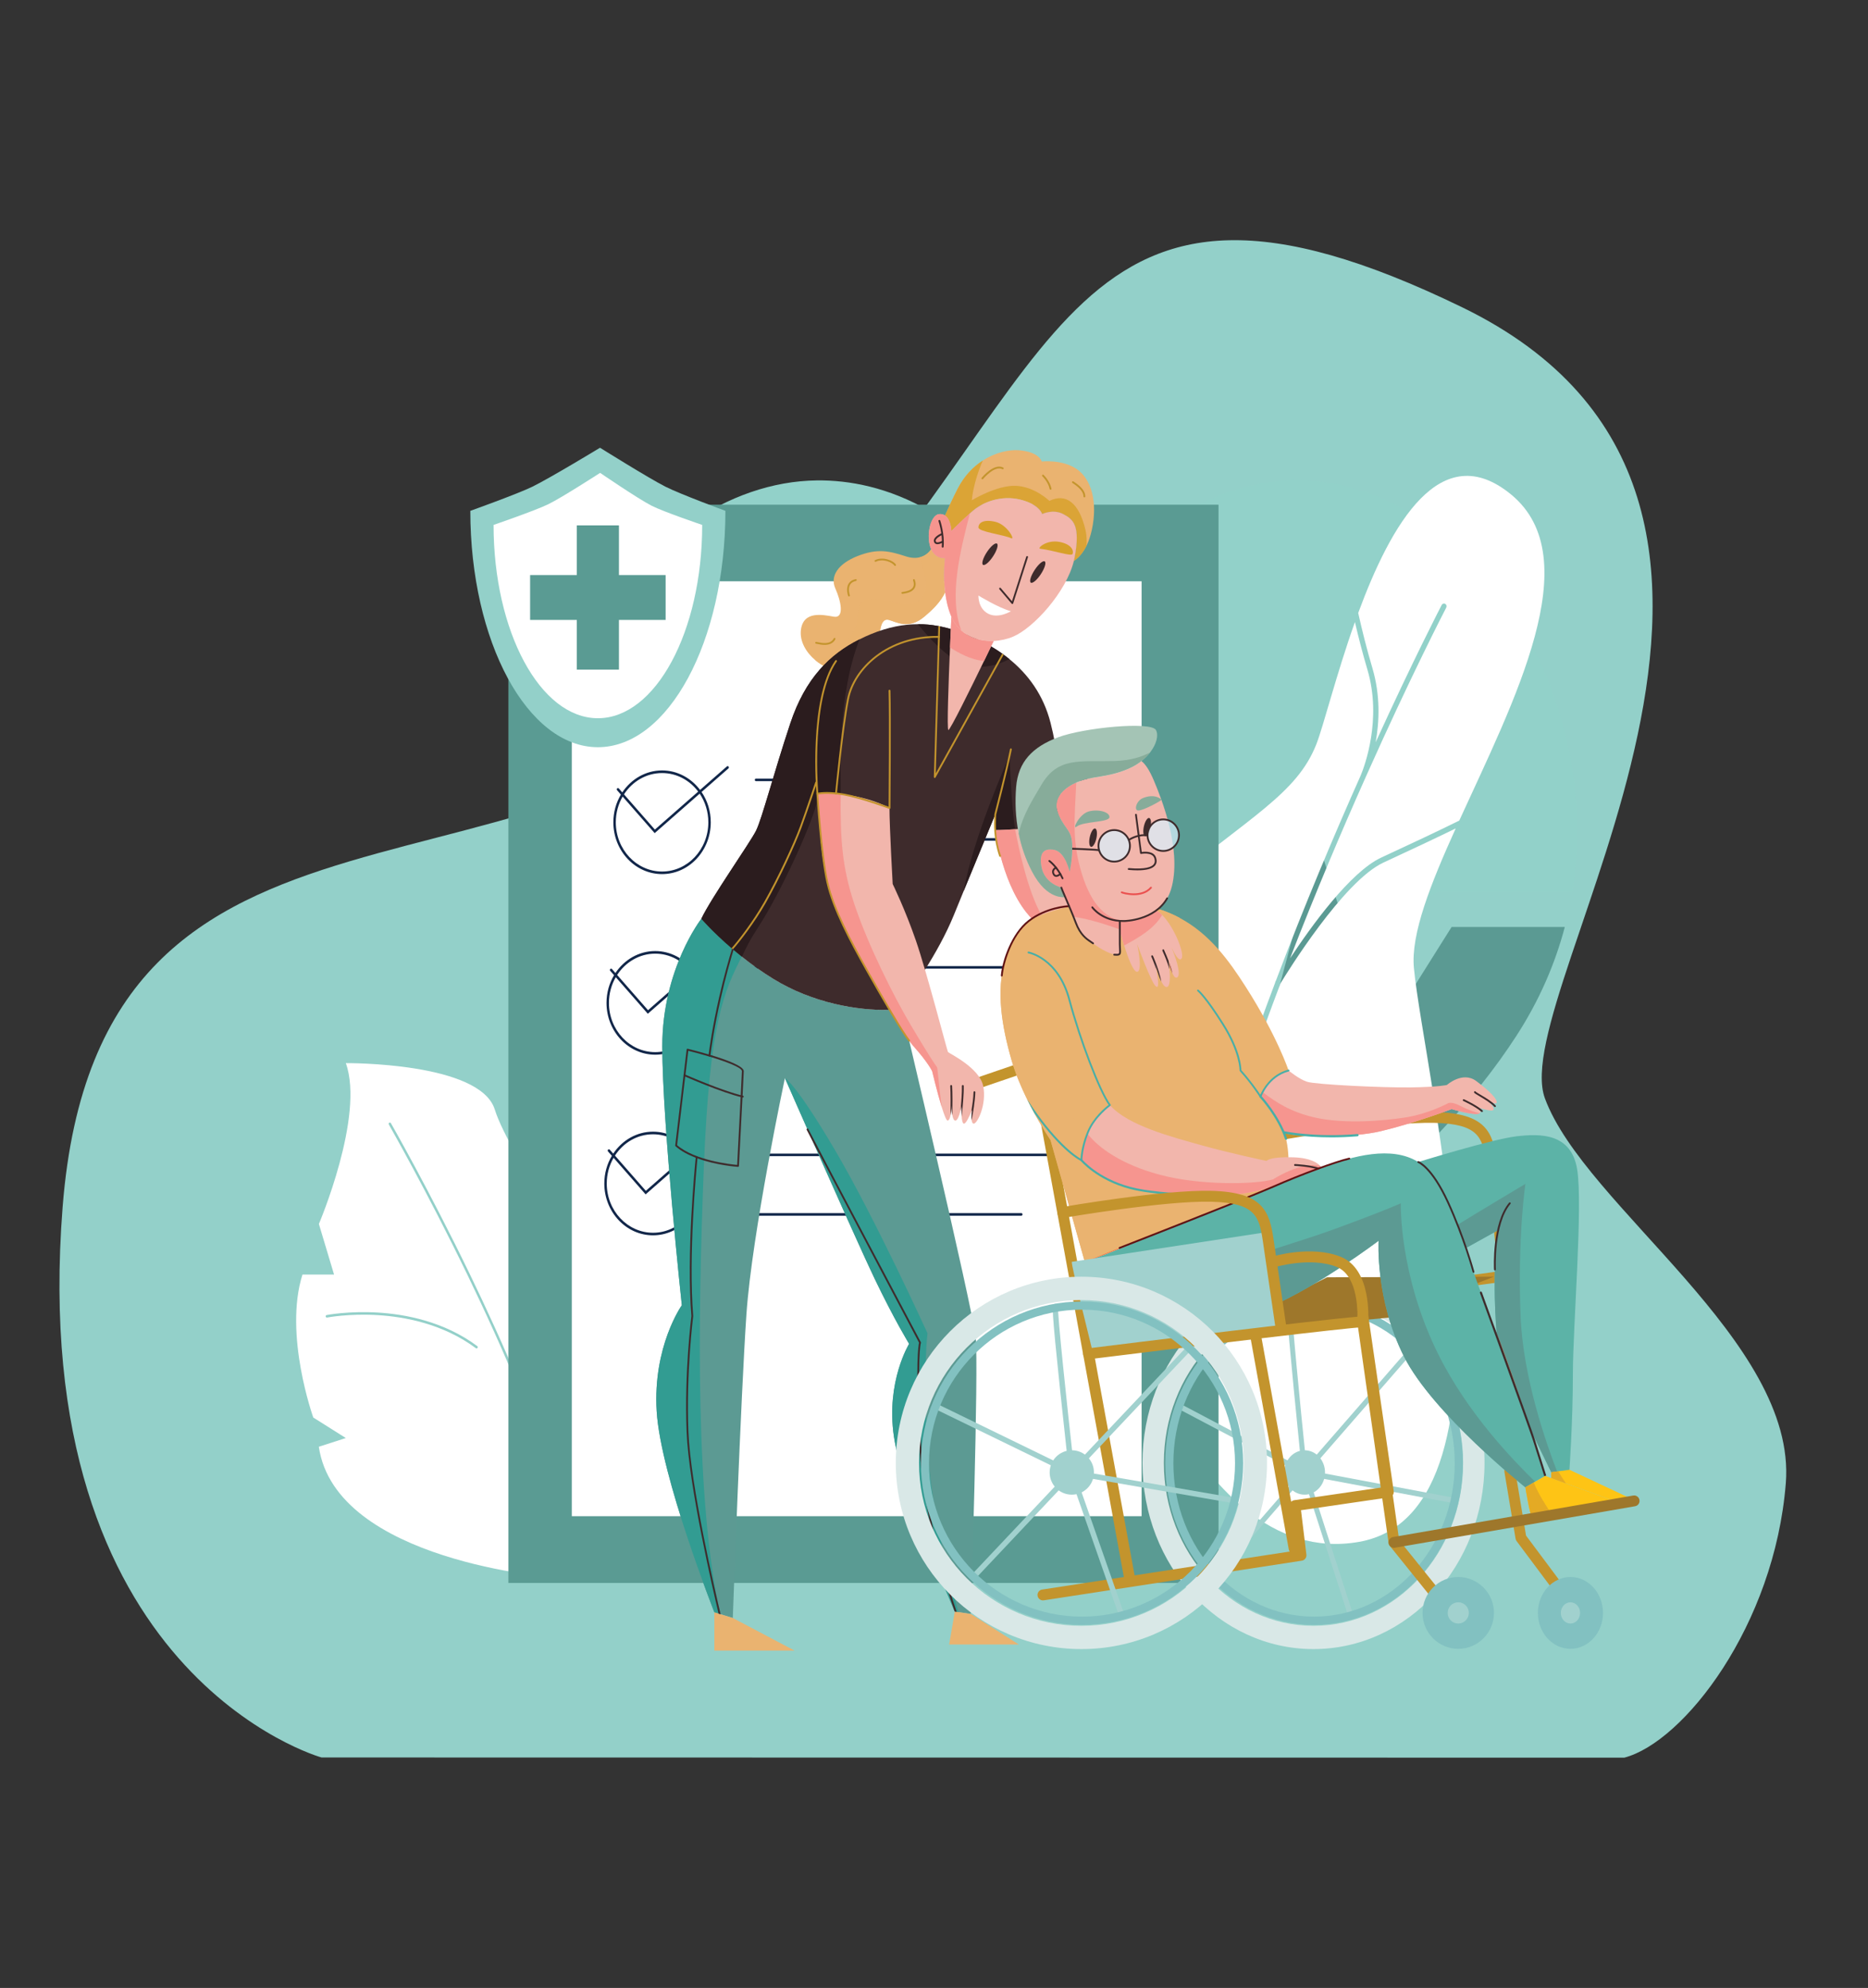 <svg width="766" height="815" viewBox="0 0 766 815" fill="none" xmlns="http://www.w3.org/2000/svg">
<rect x="0" y="0" width="766" height="815" fill="#333333" stroke="none"/>
<g clip-path="url(#clip0)">
<path d="M131.83 720.513C131.83 720.513 10.575 686.789 25.682 494.811C40.789 302.833 222.785 384.446 330.521 268.211C438.258 151.975 436.761 46.87 599.636 126.008C762.51 205.146 617.24 406.081 633.51 450.288C649.78 494.494 736.948 549.823 732.296 608.096C727.65 666.376 690.456 714.227 666.051 720.596L131.83 720.513Z" fill="#93D0C9"/>
<path d="M304.211 322.276C305.469 319.817 308.055 318.334 310.789 318.369C313.551 318.433 316.024 320.072 317.168 322.587L341.464 376.11H405.712C408.121 376.11 410.367 377.311 411.703 379.317L417.92 388.65L423.805 379.43C425.126 377.36 427.415 376.11 429.866 376.11H442.251L470.489 296.503C471.57 293.451 474.558 291.502 477.787 291.728C481.016 291.961 483.693 294.32 484.329 297.492L507.445 413.101L532.907 317.535C533.726 314.448 536.488 312.272 539.689 312.194C542.854 312.124 545.75 314.158 546.718 317.203L570.597 392.196L585.158 369.017C586.472 366.918 588.775 365.647 591.255 365.647H644.707C651.002 326.946 641.797 289.848 627.384 262.981C605.738 222.627 569.523 197.328 532.878 196.953C532.589 196.953 532.299 196.946 532.009 196.946C505.806 196.946 468.447 209.069 433.999 264.161C399.17 208.455 361.345 196.72 335.12 196.953C298.475 197.328 262.261 222.627 240.614 262.981C224.902 292.265 215.371 333.693 225.361 376.11H276.581L304.211 322.276Z" fill="#92D1C9"/>
<path d="M574.54 412.981C573.049 415.355 570.329 416.648 567.539 416.294C564.762 415.941 562.438 414.005 561.59 411.342L540.473 345.046L513.401 446.673C512.56 449.831 509.699 452.014 506.449 452.014C506.371 452.014 506.301 452.014 506.223 452.007C502.881 451.901 500.048 449.506 499.391 446.228L475.336 325.914L454.12 385.718C453.103 388.593 450.383 390.508 447.338 390.508H433.809L424.109 405.697C422.802 407.746 420.548 408.997 418.111 409.018C415.723 409.088 413.398 407.838 412.049 405.81L401.854 390.501H336.823C333.997 390.501 331.439 388.848 330.274 386.276L310.217 342.086L287.376 386.587C286.147 388.989 283.674 390.494 280.976 390.494H229.522C233.472 402.002 238.94 413.49 246.238 424.737C280.707 477.843 341.09 525.001 430.841 568.923L434.006 570.47L437.171 568.923C526.916 525.008 587.306 477.843 621.775 424.737C631.284 410.085 637.713 395.022 641.67 380.038H595.254L574.54 412.981Z" fill="#5B9A93"/>
<path d="M562.762 273.863C566.131 285.212 565.599 296.049 564.109 304.312C579.621 270.331 590.884 248.598 591.189 248.009C591.473 247.466 592.118 247.262 592.636 247.571C593.146 247.873 593.338 248.56 593.047 249.111C592.7 249.767 578.543 277.093 560.074 318.476C559.861 318.99 559.719 319.307 559.676 319.405C559.662 319.427 559.648 319.442 559.634 319.465C550.109 340.836 539.47 365.882 529.001 392.913C537.548 379.926 553.641 357.521 566.407 351.574L570.798 349.529C578.358 346.013 588.848 341.138 598.395 336.414C620.758 287.408 651.391 228.925 619.715 202.784C590.778 178.908 570.315 215.039 556.953 251.307C558.492 258.204 560.428 266.022 562.762 273.863Z" fill="white"/>
<path d="M191.833 522.974C174.981 488.17 159.604 461.29 159.448 461.018C159.306 460.769 159.377 460.445 159.611 460.294C159.845 460.143 160.15 460.219 160.292 460.468C160.448 460.732 175.846 487.649 192.712 522.491C205.99 549.914 222.516 587.177 231.474 619.264L245.162 524.287C245.162 524.287 208.976 474.36 202.89 454.868C196.798 435.376 141.816 435.852 141.816 435.852C149.604 457.592 130.766 501.799 130.766 501.799L136.986 522.543H124.028C116.254 547.092 128.468 581.148 128.468 581.148L141.809 589.555L130.737 593.124C137.646 640.228 227.502 646.771 227.502 646.771L231.112 621.732C222.345 589.253 205.394 550.978 191.833 522.974ZM195.826 552.593C195.727 552.736 195.578 552.819 195.422 552.819C195.323 552.819 195.223 552.789 195.138 552.721C181.669 542.692 165.803 539.817 154.859 539.16C142.993 538.451 134.22 540.141 134.135 540.164C133.865 540.217 133.61 540.028 133.553 539.741C133.504 539.455 133.681 539.183 133.95 539.13C134.035 539.115 142.93 537.402 154.909 538.111C165.981 538.768 182.038 541.688 195.698 551.861C195.933 552.019 195.982 552.351 195.826 552.593Z" fill="white"/>
<path d="M596.933 339.629C589.174 343.424 580.429 347.522 571.648 351.605L567.258 353.65C550.839 361.302 527.625 398.958 525.078 403.161C507.574 449.405 490.998 500.629 481.487 548.714C481.381 549.25 480.941 549.612 480.445 549.612C480.374 549.612 480.296 549.604 480.225 549.589C479.65 549.461 479.281 548.857 479.402 548.246C488.899 500.221 505.418 449.088 522.887 402.889C522.894 402.701 522.943 402.504 523.05 402.331C523.078 402.286 523.128 402.203 523.192 402.097C535.008 370.893 547.243 341.968 558.023 317.805C559.52 314.19 566.776 294.924 560.733 274.549C558.74 267.833 557.03 261.14 555.605 255.027C547.895 276.7 542.711 297.694 539.767 305.157C531.731 325.532 512.702 334.588 476.529 364.697C440.357 394.815 457.379 509.7 457.379 509.7L453.379 514.363C453.379 514.363 486.104 644.725 557.3 632.116C628.495 619.506 583.975 440.983 579.791 396.837C578.471 382.944 586.628 362.426 596.933 339.629Z" fill="white"/>
<path d="M499.673 206.912H208.479V648.974H499.673V206.912Z" fill="#5A9B93"/>
<path d="M468.125 238.312H234.48V621.596H468.125V238.312Z" fill="white"/>
<path d="M298.767 314.288C298.59 314.062 298.278 314.032 298.065 314.213L287.072 323.849C283.412 318.982 277.788 315.858 271.482 315.858C264.751 315.858 258.801 319.42 255.176 324.86L253.765 323.253C253.581 323.042 253.261 323.027 253.063 323.23C252.864 323.427 252.85 323.766 253.042 323.978L254.609 325.766C252.651 329.049 251.517 332.935 251.517 337.108C251.517 348.82 260.475 358.358 271.489 358.358C282.497 358.358 291.462 348.827 291.462 337.108C291.462 332.475 290.058 328.188 287.682 324.694L298.704 315.028C298.916 314.846 298.945 314.514 298.767 314.288ZM271.489 316.929C277.483 316.929 282.83 319.903 286.306 324.528L268.539 340.111L255.879 325.66C259.304 320.385 265.021 316.929 271.489 316.929ZM290.462 337.116C290.462 348.246 281.951 357.302 271.489 357.302C261.028 357.302 252.517 348.246 252.517 337.116C252.517 333.252 253.545 329.645 255.318 326.573L268.454 341.568L286.916 325.374C289.143 328.686 290.462 332.739 290.462 337.116Z" fill="#112649"/>
<path d="M295.959 388.332C295.782 388.106 295.469 388.076 295.257 388.257L284.263 397.893C280.603 393.026 274.979 389.902 268.674 389.902C261.943 389.902 255.992 393.464 252.368 398.905L250.956 397.297C250.772 397.086 250.453 397.071 250.254 397.267C250.056 397.463 250.041 397.803 250.233 398.014L251.8 399.803C249.843 403.085 248.708 406.972 248.708 411.145C248.708 422.857 257.666 432.395 268.681 432.395C279.688 432.395 288.654 422.864 288.654 411.145C288.654 406.511 287.249 402.225 284.873 398.731L295.895 389.064C296.101 388.891 296.136 388.559 295.959 388.332ZM268.681 390.973C274.674 390.973 280.022 393.947 283.497 398.573L265.73 414.156L253.07 399.705C256.496 394.437 262.212 390.973 268.681 390.973ZM287.653 411.16C287.653 422.291 279.142 431.346 268.681 431.346C258.219 431.346 249.708 422.291 249.708 411.16C249.708 407.296 250.736 403.689 252.51 400.618L265.645 415.612L284.107 399.418C286.334 402.731 287.653 406.783 287.653 411.16Z" fill="#112649"/>
<path d="M295.058 462.384C294.881 462.158 294.569 462.127 294.356 462.309L283.363 471.945C279.703 467.078 274.079 463.954 267.773 463.954C261.042 463.954 255.092 467.516 251.467 472.956L250.056 471.349C249.872 471.138 249.552 471.123 249.354 471.319C249.155 471.515 249.141 471.855 249.333 472.066L250.9 473.854C248.942 477.137 247.808 481.023 247.808 485.197C247.808 496.908 256.766 506.447 267.78 506.447C278.788 506.447 287.753 496.916 287.753 485.197C287.753 480.563 286.349 476.277 283.973 472.783L294.995 463.116C295.2 462.942 295.236 462.61 295.058 462.384ZM267.78 465.025C273.774 465.025 279.121 467.998 282.597 472.624L264.83 488.207L252.17 473.756C255.595 468.481 261.312 465.025 267.78 465.025ZM286.753 485.212C286.753 496.342 278.242 505.398 267.78 505.398C257.319 505.398 248.808 496.342 248.808 485.212C248.808 481.348 249.836 477.741 251.609 474.669L264.745 489.664L283.207 473.47C285.434 476.782 286.753 480.835 286.753 485.212Z" fill="#112649"/>
<path d="M451.741 320.257H310.01C309.734 320.257 309.514 320.023 309.514 319.729C309.514 319.434 309.734 319.2 310.01 319.2H451.741C452.018 319.2 452.238 319.434 452.238 319.729C452.238 320.023 452.018 320.257 451.741 320.257Z" fill="#112649"/>
<path d="M413.072 344.669H308.811C308.534 344.669 308.314 344.435 308.314 344.141C308.314 343.847 308.534 343.613 308.811 343.613H413.072C413.349 343.613 413.569 343.847 413.569 344.141C413.569 344.428 413.349 344.669 413.072 344.669Z" fill="#112649"/>
<path d="M450.294 397.124H307.024C306.747 397.124 306.527 396.89 306.527 396.595C306.527 396.301 306.747 396.067 307.024 396.067H450.294C450.571 396.067 450.791 396.301 450.791 396.595C450.791 396.89 450.571 397.124 450.294 397.124Z" fill="#112649"/>
<path d="M374.289 421.536H305.825C305.548 421.536 305.328 421.302 305.328 421.008C305.328 420.713 305.548 420.479 305.825 420.479H374.289C374.566 420.479 374.786 420.713 374.786 421.008C374.786 421.294 374.566 421.536 374.289 421.536Z" fill="#112649"/>
<path d="M451.741 473.99H304.364C304.087 473.99 303.867 473.756 303.867 473.462C303.867 473.168 304.087 472.934 304.364 472.934H451.741C452.017 472.934 452.237 473.168 452.237 473.462C452.237 473.749 452.017 473.99 451.741 473.99Z" fill="#112649"/>
<path d="M418.803 498.402H303.165C302.889 498.402 302.669 498.168 302.669 497.874C302.669 497.58 302.889 497.346 303.165 497.346H418.803C419.08 497.346 419.3 497.58 419.3 497.874C419.3 498.161 419.08 498.402 418.803 498.402Z" fill="#112649"/>
<path d="M297.463 209.432C297.463 262.951 274.05 306.334 245.162 306.334C216.274 306.334 192.861 262.951 192.861 209.432C192.861 209.432 212.118 202.542 218.246 199.562C225.416 196.075 246.049 183.563 246.049 183.563C246.049 183.563 266.213 196.173 272.944 199.562C279.072 202.648 297.463 209.432 297.463 209.432Z" fill="#93D0C9"/>
<path d="M287.944 215.198C287.944 258.966 268.794 294.456 245.169 294.456C221.544 294.456 202.394 258.974 202.394 215.198C202.394 215.198 219.473 209.342 224.87 206.701C230.395 204.006 246.091 193.864 246.091 193.864C246.091 193.864 261.624 204.489 267.163 207.312C272.085 209.825 287.944 215.198 287.944 215.198Z" fill="white"/>
<path d="M272.95 235.761H253.807V215.394H236.523V235.761H217.38V254.152H236.523V274.519H253.807V254.152H272.95V235.761Z" fill="#5A9B93"/>
<path d="M534.98 604.79C534.874 604.79 534.76 604.775 534.654 604.738C534.278 604.602 534.009 604.232 533.966 603.802C533.945 603.636 532.2 586.77 530.576 570.032C527.235 535.561 527.568 535.281 528.214 534.731C528.654 534.353 529.306 534.436 529.654 534.927C529.881 535.244 529.923 535.651 529.803 535.998C529.547 539.032 533.115 575.616 535.753 601.168L578.635 551.891C579.025 551.446 579.671 551.431 580.082 551.846C580.493 552.268 580.515 552.978 580.117 553.423L535.718 604.436C535.526 604.67 535.257 604.79 534.98 604.79Z" fill="#A1D1CE"/>
<path d="M554.081 664.014C553.662 664.014 553.258 663.727 553.109 663.267L534.016 604.043C533.895 603.674 533.966 603.251 534.2 602.957C534.434 602.655 534.796 602.511 535.158 602.579L595.955 613.997C596.516 614.103 596.892 614.676 596.792 615.28C596.7 615.891 596.168 616.298 595.608 616.193L536.527 605.1L555.045 662.535C555.237 663.116 554.953 663.757 554.414 663.953C554.301 663.991 554.187 664.014 554.081 664.014Z" fill="#A1D1CE"/>
<path d="M497.781 647.593C497.525 647.593 497.277 647.495 497.078 647.284C496.667 646.861 496.646 646.152 497.036 645.706L533.279 604.013L483.049 577.488C482.546 577.216 482.333 576.552 482.574 576.001C482.822 575.443 483.432 575.216 483.943 575.488L535.428 602.677C535.719 602.836 535.932 603.13 535.988 603.477C536.045 603.832 535.953 604.187 535.726 604.443L498.518 647.246C498.32 647.48 498.05 647.593 497.781 647.593Z" fill="#A1D1CE"/>
<path d="M526.618 603.674C526.618 598.64 530.363 594.573 534.98 594.573C539.598 594.573 543.343 598.648 543.343 603.674C543.343 608.699 539.598 612.774 534.98 612.774C530.363 612.774 526.618 608.707 526.618 603.674Z" fill="#A1D1CE"/>
<path d="M538.612 523.419C499.879 523.419 468.48 557.596 468.48 599.75C468.48 641.903 499.879 676.08 538.612 676.08C577.345 676.08 608.751 641.903 608.751 599.75C608.751 557.596 577.352 523.419 538.612 523.419ZM538.612 666.527C504.731 666.527 477.261 636.628 477.261 599.75C477.261 562.871 504.724 532.98 538.612 532.98C572.5 532.98 599.963 562.878 599.963 599.75C599.963 636.628 572.493 666.527 538.612 666.527Z" fill="#D9E8E7"/>
<path d="M538.853 666.119C505.206 666.119 477.828 636.387 477.828 599.848C477.828 563.301 505.206 533.569 538.853 533.569C572.5 533.569 599.878 563.301 599.878 599.848C599.87 636.387 572.493 666.119 538.853 666.119ZM538.853 536.919C507.043 536.919 481.162 565.15 481.162 599.848C481.162 634.546 507.043 662.776 538.853 662.776C570.656 662.776 596.537 634.546 596.537 599.848C596.537 565.15 570.656 536.919 538.853 536.919Z" fill="#82C1C1"/>
<path d="M530.661 636.991C529.604 636.991 528.668 636.236 528.469 635.157L489.751 421.144L465.203 429.543C464.033 429.943 462.77 429.316 462.38 428.154C461.983 426.985 462.6 425.717 463.763 425.324L490.758 416.088C491.375 415.884 492.049 415.952 492.609 416.276C493.169 416.609 493.552 417.159 493.666 417.801L532.845 634.364C533.065 635.579 532.264 636.734 531.058 636.96C530.923 636.975 530.788 636.991 530.661 636.991Z" fill="#C3942D"/>
<path d="M616.58 523.66C615.446 523.66 614.481 522.8 614.367 521.653C614.332 521.306 610.97 487.114 609.417 476.503C607.913 466.203 606.289 460.807 588.245 460.339C569.003 459.871 528.136 466.882 527.724 466.95C526.497 467.154 525.362 466.346 525.157 465.131C524.944 463.916 525.76 462.762 526.973 462.55C528.668 462.256 568.705 455.351 588.366 455.879C609.417 456.43 612.112 464.143 613.821 475.862C615.389 486.578 618.658 519.812 618.793 521.223C618.914 522.453 618.02 523.54 616.8 523.66C616.722 523.66 616.651 523.66 616.58 523.66Z" fill="#C3942D"/>
<path d="M513.249 539.477C512.149 539.477 511.199 538.67 511.05 537.546C510.88 536.323 511.731 535.199 512.958 535.033L625.468 519.744C626.681 519.578 627.808 520.431 627.971 521.653C628.135 522.876 627.283 524 626.064 524.166L513.554 539.455C513.447 539.47 513.348 539.477 513.249 539.477Z" fill="#C3942D"/>
<path d="M525.271 544.345L569.507 540.194L612.595 523.419L544.229 523.66L523.753 533.878L525.271 544.345Z" fill="#9E772B"/>
<path d="M463.359 650.151C462.302 650.151 461.366 649.396 461.175 648.317L422.882 438.915L398.327 447.314C397.164 447.714 395.902 447.095 395.504 445.918C395.107 444.756 395.731 443.488 396.895 443.088L423.889 433.852C424.499 433.64 425.173 433.708 425.733 434.04C426.286 434.365 426.676 434.923 426.797 435.565L465.558 647.517C465.778 648.725 464.984 649.887 463.771 650.113C463.622 650.136 463.494 650.151 463.359 650.151Z" fill="#C3942D"/>
<path d="M561.081 539.409C560.904 538.195 559.762 537.357 558.556 537.523C557.343 537.704 556.499 538.836 556.677 540.058L566.798 609.779L530.711 615.046C529.519 615.22 528.675 616.321 528.817 617.529L531.023 635.753L427.336 651.676C426.123 651.857 425.286 652.996 425.471 654.219C425.641 655.321 426.584 656.113 427.669 656.113C427.783 656.113 427.896 656.105 428.01 656.09L533.831 639.836C535.016 639.654 535.846 638.56 535.704 637.36L533.498 619.151L569.635 613.876C570.855 613.703 571.692 612.571 571.521 611.348L561.081 539.409Z" fill="#C3942D"/>
<path d="M633.646 605.07L629.496 607.462L625.51 609.764C625.51 609.764 587.551 579.609 575.72 556.124C563.89 532.64 565.308 508.666 565.308 508.666C565.308 508.666 540.47 527.456 520.512 535.855C500.546 544.262 472.452 549.703 459.196 541.296C457.409 540.156 455.841 538.904 454.473 537.561C445.671 528.973 444.841 517.321 444.841 517.321C444.841 517.321 452.834 514.839 475.325 505.142C475.339 505.134 475.339 505.134 475.339 505.134C482.127 502.425 489.46 499.497 496.737 496.599C507.341 492.373 517.802 488.23 526.157 484.91C533.392 482.05 539.066 479.831 541.882 478.76C554.755 473.87 570.678 469.576 581.572 476.405C582.451 476.949 583.295 477.567 584.111 478.262C591.168 484.389 595.516 496.26 600.892 511.797C603.765 520.114 606.935 529.478 610.978 539.575C611.907 541.892 612.822 544.254 613.744 546.646C615.283 552.714 627.603 586.061 627.674 586.227C631.312 597.357 633.646 605.07 633.646 605.07Z" fill="#5CB3A7"/>
<path d="M526.668 464.558C529.526 472.632 527.959 484.042 527.959 484.042L526.15 484.91C517.795 488.223 507.333 492.373 496.73 496.599C491.177 498.607 484.07 501.376 475.332 505.134C469.402 507.496 463.906 509.7 459.26 511.564C450.557 515.035 444.834 517.329 444.834 517.329L430.783 467.395C430.783 467.395 419.442 450.831 414.761 434.516C410.789 420.683 408.413 406.308 412.151 393.524C412.81 391.23 413.676 388.997 414.761 386.823C417.222 381.888 420.173 378.651 423.3 376.455C429.237 372.289 435.812 371.965 440.848 371.172C459.813 368.199 473.41 370.765 483.822 376.357C496.113 382.96 503.943 393.781 510.88 404.655C523.717 424.728 528.398 438.878 528.398 438.878C523.419 439.632 520.05 443.941 518.306 446.862C517.526 448.167 517.065 449.186 516.93 449.495C516.901 449.563 516.894 449.593 516.894 449.593C516.894 449.593 517.547 450.529 518.909 452.476C520.178 454.295 522.086 456.996 524.703 460.664C525.526 461.796 526.164 463.124 526.668 464.558Z" fill="#EAB370"/>
<path d="M483.836 376.349C479.694 380.379 472.282 385.759 460.969 387.631C444.592 390.34 428.265 380.175 423.308 376.447C429.244 372.282 435.819 371.957 440.855 371.165C459.827 368.191 473.424 370.757 483.836 376.349Z" fill="#EAB370"/>
<path d="M459.274 511.556C450.572 515.027 444.848 517.321 444.848 517.321L430.798 467.388C430.798 467.388 427.734 462.913 424.13 456.302C423.166 454.544 422.159 452.627 421.166 450.597C418.74 445.654 416.364 440.07 414.782 434.508C410.811 420.676 408.435 406.3 412.172 393.517C414.463 403.44 418.79 419.906 424.854 433.052C434.053 453.004 438.422 456.257 445.394 465.048C445.479 465.161 445.571 465.267 445.657 465.388C445.657 465.388 445.054 467.123 444.295 469.87C443.635 472.247 443.734 475.085 443.77 475.817C443.784 475.938 443.784 475.998 443.784 475.998L444.238 478.518C444.238 478.518 445.103 478.767 454.196 498.931C456.487 504.017 458.111 508.175 459.274 511.556Z" fill="#EAB370"/>
<path d="M518.306 446.854C517.526 448.16 517.065 449.178 516.93 449.488L508.674 438.878C506.461 423.966 492.659 407.508 492.659 407.508C492.659 407.508 495.617 407.817 504.064 418.201C512.511 428.592 511.391 437.467 511.391 437.467C513.845 441.059 516.455 444.507 518.306 446.854Z" fill="#EAB370"/>
<path d="M398.094 661.682L392.959 660.912L392.299 660.814L391.533 660.693C391.533 660.693 391.455 660.52 391.306 660.173C391.299 660.165 391.299 660.143 391.285 660.128C388.888 654.619 369.638 609.847 366.553 588.838C363.269 566.433 372.802 550.933 372.802 550.933C372.802 550.933 366.886 541.371 358.666 524.241C353.935 514.363 342.438 488.578 333.544 468.474C333.544 468.467 333.537 468.452 333.537 468.444C332.665 466.467 331.799 464.535 330.984 462.686C325.827 451.012 322.033 442.364 321.87 442.002C321.863 441.994 321.863 441.994 321.863 441.994C321.863 441.994 308.387 505.459 306.089 538.745C303.791 572.024 300.5 663.335 300.5 663.335L295.514 661.81H295.507L295.428 661.78L294.691 661.554L292.953 661.018C292.953 661.018 270.931 605.319 269.292 578.62C267.647 551.921 279.598 535.116 279.598 535.116C279.598 535.116 271.59 460.634 271.59 428.917C271.59 397.199 287.612 376.658 287.612 376.658C287.612 376.658 292.308 382.114 300.209 388.899C300.407 389.057 300.606 389.231 300.812 389.412C301.876 390.31 303.003 391.23 304.188 392.166C308.011 395.222 312.38 398.392 317.189 401.342C334.934 412.247 355.638 414.873 367.964 413.809C367.964 413.809 368.475 413.16 369.362 411.99C369.362 411.99 398.775 535.765 400.08 548.284C401.385 560.826 398.094 661.682 398.094 661.682Z" fill="#5C9A93"/>
<path d="M295.414 661.78L292.938 661.018C292.938 661.018 270.916 605.319 269.278 578.62C267.632 551.921 279.583 535.116 279.583 535.116C279.583 535.116 271.576 460.634 271.576 428.917C271.576 397.199 287.598 376.658 287.598 376.658C287.598 376.658 293.889 383.971 304.173 392.174C296.967 406.436 291.002 418.465 288.605 478.843C286.165 540.345 285.13 616.616 295.414 661.78Z" fill="#329C92"/>
<path d="M392.958 660.912L391.526 660.693C391.526 660.693 369.837 611.25 366.546 588.838C363.262 566.433 372.794 550.933 372.794 550.933C372.794 550.933 366.879 541.371 358.659 524.241C350.516 507.239 322.295 443.013 321.862 442.002C322.139 442.145 326.657 444.718 342.559 471.772C358.992 499.731 380.348 546.639 380.348 546.639C380.348 546.639 378.525 558.781 380.348 593.388C381.554 616.11 388.263 643.843 392.958 660.912Z" fill="#329C92"/>
<path d="M387.582 242.802C385.717 246.689 382.93 249.519 379.036 252.816C372.624 258.257 367.532 254.959 364.411 254.129C361.283 253.314 360.623 258.25 360.623 263.691C360.623 269.124 351.424 275.727 343.708 274.897C340.48 274.55 337.118 272.98 334.359 270.686C330.515 267.471 327.856 262.868 328.423 258.257C329.409 250.349 337.296 252.001 341.849 252.816C346.403 253.639 344.849 246.387 342.551 241.278C340.253 236.177 343.708 231.068 351.751 227.929C359.808 224.804 364.411 225.793 371.468 228.095C373.716 228.827 375.61 228.857 377.177 228.457C379.376 227.921 380.915 226.548 381.837 225.136C382.852 227.355 384.667 228.917 387.526 228.834C387.533 228.842 386.66 235.347 387.582 242.802Z" fill="#EAB370"/>
<path opacity="0.8" d="M387.582 242.802C385.717 246.689 382.929 249.519 379.036 252.816C372.624 258.257 367.531 254.959 364.411 254.129C361.283 253.314 360.623 258.25 360.623 263.691C360.623 269.124 351.424 275.727 343.707 274.897C340.48 274.55 337.118 272.98 334.359 270.686C343.225 269.343 351.672 260.068 351.672 252.816C351.672 242.682 358.325 245.398 369.34 247.255C380.341 249.104 381.248 239.957 378.05 231.641C377.667 230.63 377.369 229.574 377.184 228.457C379.383 227.921 380.922 226.548 381.844 225.136C382.858 227.355 384.674 228.917 387.533 228.834C387.533 228.842 386.66 235.347 387.582 242.802Z" fill="#EAB370"/>
<path d="M434.493 338.097C429.953 339.523 422.229 340.044 416.3 340.232C412.484 340.346 409.42 340.331 408.441 340.323C408.222 340.323 408.115 340.323 408.115 340.323V333.894C408.115 333.894 407.98 334.233 407.711 334.867C406.222 338.467 400.803 351.559 395.129 365.399C393.788 368.674 392.426 371.995 391.107 375.24C384.66 391.049 373.284 406.783 369.34 412.005C368.453 413.175 367.943 413.824 367.943 413.824C367.078 413.899 366.17 413.952 365.212 413.99C364.936 413.998 364.659 414.013 364.375 414.02C351.871 414.337 333.295 411.266 317.167 401.357C312.394 398.422 308.053 395.283 304.251 392.249C302.953 391.215 301.705 390.189 300.535 389.208C300.35 389.042 300.173 388.883 299.982 388.733C292.201 382.039 287.591 376.666 287.591 376.666C291.534 368.259 307.556 345.522 310.018 340.587C312.479 335.644 317.167 317.345 324.068 296.577C330.21 278.104 340.246 268.241 352.46 262.121C353.97 261.351 355.517 260.649 357.098 259.993C364.276 257.02 370.716 255.918 376.404 255.903C379.397 255.888 382.192 256.189 384.774 256.672C385.022 256.71 385.27 256.763 385.504 256.808C387.504 257.208 389.37 257.706 391.114 258.265C397.59 260.332 404.59 263.426 410.959 267.969C411.158 268.105 411.364 268.256 411.562 268.407C412.364 268.988 413.151 269.592 413.924 270.226C421.52 276.398 427.868 284.85 430.79 296.336C436.464 318.575 434.493 338.097 434.493 338.097Z" fill="#3E2B2C"/>
<path d="M413.924 270.211C410.2 272.157 402.994 274.904 395.547 272.346C388.419 269.894 380.759 261.374 376.404 255.895C382.043 255.88 386.944 256.937 391.114 258.257C398.618 260.649 406.817 264.423 413.924 270.211Z" fill="#2B1C1E"/>
<path d="M344.729 325.57C344.729 325.57 343.516 325.389 341.083 325.389C337.388 325.389 335.168 325.389 335.168 325.389L335.317 327.691C333.338 337.131 320.209 366.026 310.351 381.013C307.648 385.125 305.684 388.914 304.258 392.234C293.924 384.016 287.598 376.651 287.598 376.651C291.541 368.244 307.563 345.507 310.024 340.572C312.486 335.629 317.174 317.33 324.075 296.562C330.217 278.089 340.253 268.226 352.467 262.106C343.239 285.537 344.863 316.862 344.729 325.57Z" fill="#2B1C1E"/>
<path d="M416.3 340.24C411.655 340.383 408.115 340.331 408.115 340.331V333.901C408.115 333.901 401.796 349.137 395.129 365.399C399.009 343.221 413.981 309.768 413.981 309.768C413.981 309.768 414.676 330.143 416.3 340.24Z" fill="#2B1C1E"/>
<path d="M644.986 563.301C644.986 583.08 643.504 603.591 643.504 603.591H636.113L627.659 586.227V586.219C623.992 575.036 619.006 560.403 613.729 546.639C613.729 546.624 613.729 546.624 613.729 546.616C613.729 546.616 611.431 521.766 614.531 504.214L600.884 511.79C599.721 508.439 598.608 505.24 597.515 502.244C593.508 491.392 589.636 483.054 584.11 478.254C583.302 477.552 582.451 476.941 581.571 476.398C581.571 476.398 611.715 467.063 621.815 465.863C631.922 464.656 644.241 464.656 646.71 479.243C649.178 493.837 644.986 543.522 644.986 563.301Z" fill="#5CB3A7"/>
<path d="M638.631 603.591H636.121L627.666 586.227V586.219C623.999 575.035 619.013 560.403 613.736 546.639C613.736 546.624 613.736 546.624 613.736 546.616C613.736 546.616 611.438 521.766 614.538 504.213L600.885 511.79C599.721 508.439 598.608 505.24 597.516 502.244C605.317 497.414 625.517 485.348 625.517 485.348C625.517 485.348 622.233 507.104 623.545 539.726C624.546 564.871 634.227 592.316 638.631 603.591Z" fill="#5C9A93"/>
<path d="M447.728 217.22C447.153 219.839 446.394 221.952 445.579 223.665C443.77 227.355 441.642 229.143 440.365 229.951C440.472 229.498 440.571 229.038 440.663 228.585C443.124 215.485 440.167 212.911 435.982 210.738C431.791 208.565 427.351 210.738 427.351 210.738C427.351 210.738 426.365 206.829 418.478 204.852C410.591 202.875 402.952 205.84 398.76 209.553C394.569 213.258 390.129 217.711 390.129 217.711C390.129 217.711 389.965 213.002 387.519 211.334C388.958 208.029 390.703 204.271 392.675 200.407C395.406 195.072 399.115 191.314 403.016 188.808C408.271 185.405 413.86 184.281 417.818 184.59C426.265 185.254 427.187 189.208 427.187 189.208C427.187 189.208 435.571 188.22 441.564 192.333C447.543 196.453 450.189 205.848 447.728 217.22Z" fill="#EAB370"/>
<path opacity="0.8" d="M445.579 223.665C443.77 227.355 441.642 229.144 440.365 229.951C440.472 229.498 440.571 229.038 440.663 228.585C443.124 215.485 440.167 212.911 435.982 210.738C431.791 208.565 427.351 210.738 427.351 210.738C427.351 210.738 426.365 206.829 418.478 204.852C410.591 202.875 402.952 205.841 398.76 209.553C394.569 213.259 390.129 217.711 390.129 217.711C390.129 217.711 389.965 213.002 387.519 211.334C388.958 208.029 390.703 204.271 392.675 200.407C395.406 195.072 399.115 191.314 403.016 188.809C401.023 193.359 399.03 199.585 398.512 205.101C398.512 205.101 408.619 198.921 416.435 199.17C424.251 199.419 430.308 205.35 430.308 205.35C436.961 202.135 442.387 205.848 445.089 217.137C445.579 219.19 445.692 221.401 445.579 223.665Z" fill="#D7A029"/>
<path d="M645.568 661.999C644.895 661.999 644.221 661.69 643.788 661.101L621.886 631.784C621.673 631.497 621.532 631.165 621.475 630.81L616.921 603.493C616.723 602.278 617.538 601.131 618.744 600.927C619.971 600.731 621.106 601.546 621.312 602.761L625.773 629.55L647.349 658.437C648.086 659.426 647.888 660.822 646.909 661.561C646.498 661.848 646.029 661.999 645.568 661.999Z" fill="#C3942D"/>
<path d="M613.687 452.061C613.19 453.374 609.58 450.574 609.914 451.072C610.24 451.563 613.027 453.872 612.382 455.027C611.878 455.902 606.736 454.31 604.296 453.495C603.849 453.321 603.459 453.185 603.232 453.125C603.452 453.208 603.828 453.336 604.296 453.495C605.644 454.031 607.488 454.997 606.963 456.181C606.913 456.279 606.843 456.378 606.736 456.43C604.963 457.638 595.289 454.702 595.289 454.702C595.289 454.702 579.515 460.634 566.202 463.758C554.464 466.527 534.03 466.339 526.675 464.558C526.171 463.124 525.533 461.796 524.71 460.664C522.093 456.989 520.185 454.295 518.916 452.476C518.27 451.457 517.604 450.476 516.901 449.593C516.901 449.593 517.199 448.846 517.802 447.76C519.341 444.922 522.888 439.708 528.406 438.878C528.406 438.878 532.519 442.341 535.966 443.488C539.413 444.643 567.025 445.964 578.515 445.805C590.026 445.639 593.31 444.817 593.31 444.817C593.31 444.817 599.715 439.044 605.311 443.164C610.892 447.284 614.176 450.748 613.687 452.061Z" fill="#F2B6AC"/>
<path d="M606.721 456.43C604.948 457.638 595.274 454.702 595.274 454.702C595.274 454.702 579.5 460.634 566.187 463.758C554.449 466.527 534.015 466.339 526.66 464.558C526.157 463.124 525.518 461.796 524.696 460.664C522.079 456.989 520.171 454.295 518.901 452.476C518.256 451.457 517.589 450.476 516.887 449.593C516.887 449.593 517.185 448.846 517.787 447.76C523.157 451.819 529.086 455.864 539.243 458.166C550.91 460.792 566.358 459.645 576.046 458.166C585.749 456.679 593.636 452.378 593.636 452.378C593.636 452.378 594.948 451.306 599.062 453.495C602.005 455.064 605.168 456.015 606.721 456.43Z" fill="#F6958F"/>
<path d="M441.549 371.225C436.039 371.927 430.535 373.738 427.01 375.081C424.634 375.972 423.158 376.666 423.158 376.666C411.08 364.305 408.122 340.331 408.122 340.331C410.413 340.331 413.278 340.18 416.264 339.961C424.861 339.327 434.492 338.104 434.492 338.104L441.549 371.225Z" fill="#F2B6AC"/>
<path d="M427.01 375.081C424.634 375.972 423.158 376.666 423.158 376.666C411.08 364.305 408.122 340.331 408.122 340.331C410.413 340.331 413.278 340.18 416.264 339.961C417.761 347.945 421.47 365.271 427.01 375.081Z" fill="#F6958F"/>
<path d="M440.656 228.593C440.571 229.045 440.464 229.506 440.358 229.958C437.223 242.765 423.846 257.397 415.512 260.974C413.051 262.03 410.285 262.649 407.484 262.777C402.703 262.996 397.845 261.728 394.228 258.544C392.54 257.072 391.128 255.171 390.121 252.816C388.752 249.609 387.986 246.115 387.582 242.802C386.653 235.346 387.532 228.842 387.532 228.842C384.674 228.917 382.858 227.355 381.844 225.144C379.518 220.012 381.511 211.312 384.95 210.798C386.007 210.64 386.844 210.881 387.511 211.342C389.958 213.017 390.121 217.718 390.121 217.718C390.121 217.718 393.852 213.983 397.703 210.489C398.05 210.18 398.405 209.863 398.753 209.561C402.944 205.856 410.583 202.89 418.47 204.859C426.357 206.837 427.343 210.746 427.343 210.746C427.343 210.746 431.783 208.572 435.975 210.746C440.159 212.919 443.117 215.492 440.656 228.593Z" fill="#F2B6AC"/>
<path d="M394.228 258.544C392.54 257.072 391.128 255.171 390.121 252.816C388.752 249.609 387.986 246.115 387.582 242.802C386.653 235.347 387.532 228.842 387.532 228.842C384.674 228.917 382.858 227.355 381.844 225.144C379.518 220.012 381.511 211.312 384.95 210.798C386.007 210.64 386.844 210.881 387.511 211.342C389.958 213.017 390.121 217.718 390.121 217.718C390.121 217.718 393.852 213.983 397.703 210.489C394.015 225.099 388.823 244.364 394.228 258.544Z" fill="#F6958F"/>
<path d="M604.289 453.495C603.58 453.216 602.998 453.05 602.998 453.05C602.998 453.05 603.516 453.231 604.289 453.495Z" fill="#F2B6AC"/>
<path d="M480.587 363.234C479.445 367.95 477.047 371.112 474.26 373.247C471.827 375.104 469.111 376.175 466.657 376.794C466.494 376.824 466.352 376.862 466.196 376.9C466.196 376.9 466.196 376.9 466.182 376.9C465.38 377.089 464.628 377.217 463.905 377.322C463.756 377.345 463.621 377.36 463.479 377.375C463.444 377.383 463.401 377.383 463.359 377.383C460.905 377.692 459.203 377.564 459.203 377.564V390.913C457.153 393.336 444.599 385.971 441.549 379.209C441.053 378.115 440.549 376.975 440.074 375.828C438.818 372.923 437.641 369.995 436.747 367.761L435.222 363.883C435.222 363.883 428.165 362.237 427.016 355.151C426.179 349.997 427.669 347.567 432.272 348.398C432.471 348.428 432.662 348.496 432.846 348.556C435.896 351.416 438.606 357.378 438.606 357.378C438.606 357.378 439.811 352.261 439.67 346.828C439.499 340.24 437.201 340.647 434.244 334.392C434.187 334.263 434.144 334.143 434.095 334.022C433.804 333.162 433.534 332.181 433.272 331.026C432.861 326.506 436.315 323.08 441.336 320.816C441.407 320.778 441.471 320.748 441.542 320.718C447.861 317.911 453.628 319.065 462.827 315.111C464.82 314.251 466.55 313.179 468.054 312.017C469.643 313.171 471.388 315.79 473.182 320.054C476.317 327.472 484.36 347.575 480.587 363.234Z" fill="#F2B6AC"/>
<path d="M541.881 478.752C541.881 478.752 541.725 478.82 541.399 478.971C541.158 479.069 540.817 479.22 540.371 479.394C540.371 479.394 540.371 479.394 540.363 479.394C538.697 480.088 535.576 481.31 530.703 483.061C522.816 485.891 519.206 487.159 517.887 487.649C516.575 488.14 498.659 492.592 475.161 489.302C451.671 485.997 446.408 478.918 443.45 475.621C443.45 475.621 443.713 470.217 445.897 464.724C446.145 464.075 446.429 463.418 446.748 462.762C449.706 456.672 455.125 453.042 455.125 453.042C462.352 461.449 480.92 466.225 492.673 469.523C504.425 472.813 519.369 475.953 519.369 475.953C519.369 475.953 520.518 474.134 530.384 474.466C537.512 474.707 540.349 476.843 541.364 477.998C541.754 478.45 541.881 478.752 541.881 478.752Z" fill="#F2B6AC"/>
<path d="M414.698 220.676C416.357 221.461 413.052 215.07 408.123 213.922C403.193 212.768 401.222 214.413 401.222 216.224C401.222 218.043 411.57 219.197 414.698 220.676Z" fill="#D7A029"/>
<path d="M426.513 224.963C425.208 224.804 429.152 221.174 434.414 222.163C439.677 223.152 440.33 225.951 439.84 227.106C439.344 228.26 432.088 225.627 426.513 224.963Z" fill="#D7A029"/>
<path d="M480.226 387.955C479.992 387.389 479.843 387.042 479.843 387.042C479.843 387.042 479.992 387.404 480.226 387.955Z" fill="#F2B6AC"/>
<path d="M478.615 390.506C478.615 390.74 478.814 392.008 479.147 393.585C478.878 391.623 478.615 390.264 478.615 390.506Z" fill="#F2B6AC"/>
<path d="M436.748 367.769L435.23 363.89C435.23 363.89 435.826 365.452 436.748 367.769Z" fill="#591913"/>
<path d="M471.622 308.463C470.679 309.685 469.48 310.908 468.062 312.009C466.565 313.172 464.828 314.243 462.835 315.103C453.636 319.058 447.869 317.903 441.55 320.71C436.422 322.989 432.854 326.445 433.28 331.026C433.365 331.977 433.649 332.973 434.103 334.022C434.152 334.143 434.188 334.263 434.252 334.392C437.209 340.648 439.507 340.248 439.677 346.828C439.812 352.269 438.614 357.378 438.614 357.378C438.614 357.378 437.025 349.922 432.854 348.556C432.67 348.496 432.478 348.428 432.28 348.398C427.677 347.568 426.187 349.997 427.024 355.152C428.166 362.245 435.23 363.883 435.23 363.883C435.23 363.883 435.833 365.452 436.755 367.761L436.769 367.792C436.713 367.656 429.492 369.324 423.244 357.378C420.52 352.178 418.768 346.888 417.733 341.727C416.371 335.033 416.215 328.543 416.676 322.695C417.492 312.311 423.407 306.214 433.925 302.26C444.437 298.305 472.041 295.664 474.013 299.294C475.155 301.384 474.303 305.006 471.622 308.463Z" fill="#A4C4B5"/>
<path d="M441.549 338.844C439.443 340.511 442.457 333.78 446.408 332.686C450.351 331.592 455.117 332.905 454.954 335.048C454.784 337.191 444.266 336.693 441.549 338.844Z" fill="#87AC9A"/>
<path d="M466.785 332.294C464.87 332.294 465.941 328.302 468.679 327.185C473.445 325.238 476.126 327.532 476.254 327.872C476.368 328.211 468.92 332.294 466.785 332.294Z" fill="#87AC9A"/>
<path d="M292.932 661.025V676.691H325.799L300.492 663.327L292.932 661.025Z" fill="#EAB370"/>
<path d="M391.526 660.694L389.221 674.209H417.818L398.101 661.682L391.526 660.694Z" fill="#EAB370"/>
<path d="M627.659 586.219C623.992 575.035 619.006 560.403 613.736 546.631C615.268 552.713 627.595 586.053 627.659 586.219Z" fill="#F26A2F"/>
<path d="M475.346 505.126C458.331 511.918 444.848 517.314 444.848 517.314C444.848 517.314 452.848 514.831 475.332 505.126C475.339 505.134 475.339 505.134 475.346 505.126Z" fill="#F26A2F"/>
<path d="M399.25 460.664C398.775 460.611 398.541 460.037 398.434 459.237C398.434 459.23 398.434 459.23 398.434 459.215C398.221 457.547 398.59 455.027 398.59 455.027C398.59 455.027 398.491 455.291 398.314 455.721C397.675 457.298 396.044 461.018 395.136 460.634C394.675 460.437 394.448 459.2 394.349 457.796C394.349 457.796 394.349 457.796 394.349 457.789C394.2 455.751 394.321 453.382 394.321 453.382C394.321 453.382 394.143 454.317 393.845 455.464C393.37 457.26 392.597 459.554 391.689 459.419C391.108 459.328 390.746 458.37 390.519 457.23C390.164 455.472 390.129 453.299 390.129 453.299C390.129 453.299 390.129 455.495 389.774 457.26C389.774 457.268 389.774 457.283 389.767 457.291C389.547 458.347 389.207 459.26 388.639 459.419C388.129 459.562 387.185 457.147 386.192 453.94C384.327 447.926 382.242 439.149 382.242 439.149C382.242 439.149 380.518 435.497 374.596 428.924C368.681 422.336 346.254 382.846 341.076 368.01C335.899 353.182 336.147 333.154 335.161 325.396C335.161 325.396 338.679 324.944 344.729 325.578C346.304 325.744 348.048 325.985 349.956 326.317C359.155 327.97 364.744 331.26 364.744 331.26C364.744 339.168 366.056 362.411 366.056 362.411C366.056 362.411 371.156 372.795 375.589 385.646C380.029 398.497 388.405 430.803 388.732 431.301C389.065 431.792 401.718 437.723 403.193 445.315C404.669 452.883 400.725 460.792 399.25 460.664Z" fill="#F2B6AC"/>
<path d="M407.491 262.777C406.711 264.392 405.271 267.381 403.519 270.98C398.058 282.232 389.561 299.46 388.894 299.286C388.242 299.128 388.987 279.115 389.568 265.411C389.859 258.249 390.129 252.816 390.129 252.816C393.299 260.234 400.491 263.094 407.491 262.777Z" fill="#F2B6AC"/>
<path d="M407.491 262.777C406.711 264.392 405.271 267.381 403.52 270.98C397.959 270.542 392.448 267.35 389.568 265.411C389.859 258.25 390.129 252.816 390.129 252.816C393.299 260.234 400.491 263.094 407.491 262.777Z" fill="#F6958F"/>
<path d="M386.192 453.94C384.327 447.926 382.242 439.149 382.242 439.149C382.242 439.149 380.518 435.497 374.596 428.924C368.681 422.336 346.254 382.846 341.076 368.01C335.899 353.182 336.147 333.154 335.161 325.396C335.161 325.396 338.679 324.944 344.729 325.578C344.587 343.711 345.162 355.295 350.446 370.984C356.113 387.789 366.468 408.466 373.617 420.502C380.767 432.539 383.724 436.946 384.214 437.459C384.519 437.783 385.121 446.582 386.192 453.94Z" fill="#F6958F"/>
<path d="M463.359 377.398C460.905 377.707 459.203 377.579 459.203 377.579V381.028C453.876 379.133 446.294 376.628 440.074 375.836C438.818 372.93 437.641 370.002 436.747 367.769L435.222 363.89C435.222 363.89 428.165 362.245 427.016 355.159C426.179 350.005 427.669 347.575 432.272 348.405C432.471 348.435 432.662 348.503 432.846 348.563C437.329 350.337 438.606 357.385 438.606 357.385C438.606 357.385 439.811 352.269 439.67 346.835C439.499 340.247 437.201 340.655 434.244 334.399C434.187 334.271 434.144 334.15 434.095 334.029C433.804 333.169 433.534 332.188 433.272 331.033C432.861 326.513 436.315 323.087 441.336 320.823C440.606 336.195 439.549 345.039 443.656 358.321C447.436 370.599 453.826 378.251 463.359 377.398Z" fill="#F6958F"/>
<path d="M466.657 376.794C466.657 376.794 466.657 376.794 466.657 376.802C466.494 376.832 466.352 376.87 466.196 376.907C466.352 376.87 466.494 376.832 466.657 376.794Z" fill="#F6958F"/>
<path d="M484.532 392.951C483.425 394.588 481.347 390.483 480.382 388.302C481.624 391.396 484.581 399.26 482.808 400.641C482.077 401.207 481.375 400.399 480.78 399.026C480.765 399.018 480.765 399.003 480.765 398.995C480.148 397.63 479.631 395.713 479.248 394.045C479.248 394.038 479.24 394.038 479.248 394.022C479.219 393.872 479.177 393.713 479.148 393.577C478.886 391.623 478.616 390.257 478.616 390.506C478.616 390.747 478.815 392.008 479.148 393.577C479.162 393.668 479.169 393.758 479.177 393.849C479.177 393.864 479.177 393.879 479.191 393.879C479.326 394.936 479.475 396.151 479.567 397.381C479.567 397.388 479.567 397.388 479.567 397.403C479.85 400.807 479.808 404.248 478.616 404.61C477.786 404.866 476.971 403.87 476.24 402.422C474.992 399.977 474.013 396.271 473.758 395.23C473.928 396.09 474.098 396.943 474.247 397.758C475.091 402.444 475.347 405.968 473.694 404.097C471.722 401.871 466.296 387.042 466.296 387.042C466.296 387.042 468.765 398.165 466.296 398.414C464.715 398.573 462.417 392.204 460.984 387.623C460.176 385.073 459.644 383.08 459.644 383.08C459.438 382.356 459.296 381.624 459.211 380.907V377.564C459.211 377.564 467.793 378.198 474.269 373.24C475.035 373.715 475.808 374.349 476.545 375.096C481.687 380.311 485.815 391.042 484.532 392.951Z" fill="#F2B6AC"/>
<path d="M476.537 375.112C473.353 380.696 466.941 384.424 460.976 387.631C460.168 385.08 459.636 383.088 459.636 383.088C459.43 382.364 459.288 381.632 459.203 380.915V377.572C459.203 377.572 467.785 378.206 474.261 373.248C475.027 373.731 475.793 374.357 476.537 375.112Z" fill="#F6958F"/>
<path d="M541.881 478.752C541.881 478.752 538.59 480.239 530.703 483.061C522.816 485.891 519.206 487.159 517.887 487.649C516.575 488.14 498.659 492.592 475.161 489.302C451.671 485.997 446.408 478.918 443.45 475.62C443.45 475.62 443.713 470.217 445.897 464.724C450.564 470.783 460.167 477.439 475.346 481.552C491.758 486.004 514.277 485.68 522.001 483.529C522.001 483.529 533.413 476.058 541.364 477.998C541.754 478.45 541.881 478.752 541.881 478.752Z" fill="#F6958F"/>
<path d="M629.497 607.469L625.511 609.771C625.511 609.771 587.551 579.616 575.721 556.132C563.89 532.648 565.309 508.673 565.309 508.673C565.309 508.673 540.47 527.464 520.512 535.863C500.546 544.269 472.452 549.71 459.196 541.304C457.409 540.164 455.842 538.911 454.473 537.568C454.288 534.512 454.175 532.739 454.175 532.739C454.175 532.739 525.264 511.881 546.308 504.221C567.337 496.562 574.423 493.317 574.423 493.317C574.423 493.317 573.593 522.528 589.686 555.023C602.006 579.873 621.134 599.289 629.497 607.469Z" fill="#5C9A93"/>
<path d="M525.27 544.345L492.609 549.393L448.578 556.207C448.578 556.207 439.173 518.634 439.5 517.314L464.302 513.541L519.554 505.126L525.27 544.345Z" fill="#A1D1CE"/>
<path d="M407.235 228.057C405.661 230.464 403.81 232.034 403.101 231.566C402.391 231.098 403.1 228.766 404.675 226.366C406.25 223.959 408.101 222.39 408.81 222.857C409.519 223.318 408.817 225.65 407.235 228.057Z" fill="#3E2B2C"/>
<path d="M426.832 235.361C425.251 237.769 423.399 239.338 422.697 238.871C421.988 238.403 422.697 236.078 424.272 233.671C425.853 231.264 427.705 229.694 428.407 230.162C429.116 230.622 428.407 232.954 426.832 235.361Z" fill="#3E2B2C"/>
<path d="M449.578 343.719C449.117 345.794 448.146 347.341 447.401 347.183C446.663 347.017 446.429 345.198 446.89 343.123C447.351 341.048 448.323 339.501 449.06 339.659C449.805 339.825 450.039 341.644 449.578 343.719Z" fill="#3E2B2C"/>
<path d="M471.743 339.402C471.282 341.477 470.31 343.024 469.572 342.866C468.835 342.7 468.608 340.881 469.062 338.806C469.523 336.731 470.495 335.184 471.232 335.35C471.977 335.516 472.204 337.327 471.743 339.402Z" fill="#3E2B2C"/>
<path d="M415.123 247.624C415.017 247.624 414.91 247.579 414.847 247.496C414.847 247.496 411.782 243.912 409.811 241.557C409.676 241.399 409.697 241.172 409.853 241.036C410.009 240.901 410.243 240.923 410.371 241.082C411.889 242.893 414.059 245.436 414.974 246.507L420.833 228.23C420.896 228.034 421.102 227.929 421.294 227.989C421.485 228.049 421.592 228.261 421.528 228.457L415.471 247.368C415.428 247.496 415.322 247.594 415.194 247.617C415.173 247.624 415.151 247.624 415.123 247.624Z" fill="#3E2B2C"/>
<path d="M385.546 213.417C385.483 213.228 385.27 213.123 385.078 213.191C384.887 213.259 384.78 213.47 384.851 213.658C384.858 213.696 385.575 215.817 385.986 218.639C385.121 219.077 382.497 220.412 383 222.095C383.128 222.525 383.397 222.835 383.787 222.986C383.986 223.061 384.199 223.099 384.426 223.099C385.071 223.099 385.78 222.827 386.263 222.608C386.256 223.106 386.234 223.604 386.192 224.11C386.171 224.314 386.32 224.495 386.525 224.518C386.532 224.518 386.547 224.518 386.561 224.518C386.752 224.518 386.908 224.374 386.929 224.186C387.419 218.963 385.624 213.643 385.546 213.417ZM384.05 222.299C383.873 222.231 383.766 222.103 383.702 221.891C383.56 221.409 383.887 220.594 386.085 219.431C386.171 220.186 386.234 220.971 386.256 221.778C385.61 222.125 384.582 222.51 384.05 222.299Z" fill="#3E2B2C"/>
<path d="M401.222 244.161C401.222 244.161 409.477 249.224 414.534 250.59C414.534 250.59 409.357 253.805 405.172 251.579C400.973 249.36 401.222 244.161 401.222 244.161Z" fill="white"/>
<path d="M411.562 268.392L383.632 318.748C383.561 318.869 383.44 318.944 383.305 318.944C383.277 318.944 383.248 318.937 383.206 318.922C383.05 318.884 382.929 318.726 382.944 318.559L384.639 261.464L384.66 260.725L384.781 256.665C385.029 256.703 385.277 256.755 385.511 256.801L385.383 261.049V261.14L383.724 317.058L410.966 267.954C411.158 268.09 411.364 268.241 411.562 268.392Z" fill="#C3942D"/>
<path d="M466.438 356.812C465.338 356.812 464.125 356.751 462.806 356.638C462.6 356.615 462.451 356.442 462.473 356.238C462.494 356.034 462.678 355.883 462.877 355.898C469.821 356.51 472.268 355.385 473.097 354.329C473.601 353.687 473.679 352.842 473.339 351.816C472.473 349.197 467.991 350.065 467.948 350.08C467.849 350.103 467.743 350.08 467.657 350.02C467.579 349.959 467.523 349.869 467.508 349.763L465.452 334.067C465.423 333.863 465.565 333.682 465.771 333.652C465.976 333.622 466.161 333.765 466.182 333.969L468.189 349.28C469.423 349.114 473.126 348.835 474.041 351.582C474.466 352.857 474.346 353.936 473.672 354.789C472.615 356.14 470.189 356.812 466.438 356.812Z" fill="#3E2B2C"/>
<path d="M462.841 344.775C462.728 344.775 462.614 344.722 462.543 344.624C462.423 344.458 462.458 344.224 462.621 344.104C462.756 343.998 466.082 341.613 470.444 342.081C470.65 342.104 470.792 342.285 470.771 342.489C470.749 342.693 470.565 342.836 470.359 342.821C466.288 342.376 463.082 344.677 463.054 344.7C462.99 344.753 462.912 344.775 462.841 344.775Z" fill="#3E2B2C"/>
<path d="M450.515 348.933C450.458 348.933 450.402 348.918 450.352 348.896C449.565 348.669 439.72 348.307 433.266 348.111C433.067 348.103 432.904 347.93 432.911 347.726C432.918 347.522 433.053 347.356 433.294 347.364C440.976 347.59 450.239 347.93 450.721 348.247C450.891 348.36 450.934 348.586 450.827 348.76C450.749 348.873 450.636 348.933 450.515 348.933Z" fill="#3E2B2C"/>
<path d="M435.726 360.472C435.585 360.472 435.457 360.389 435.393 360.253C433.244 355.589 430.123 353.295 430.088 353.273C429.925 353.152 429.889 352.925 430.003 352.752C430.123 352.586 430.357 352.548 430.52 352.669C430.655 352.767 433.826 355.091 436.06 359.944C436.145 360.132 436.067 360.351 435.875 360.434C435.833 360.464 435.776 360.472 435.726 360.472Z" fill="#3E2B2C"/>
<path d="M433.13 359.475C433.038 359.475 432.939 359.468 432.847 359.453C432.506 359.392 432.024 359.166 431.698 358.472C431.4 357.853 431.35 357.272 431.549 356.729C431.889 355.808 432.826 355.385 432.868 355.37C433.052 355.287 433.272 355.37 433.35 355.559C433.435 355.748 433.35 355.966 433.166 356.049C433.159 356.049 432.464 356.374 432.237 356.993C432.109 357.34 432.152 357.732 432.357 358.155C432.521 358.494 432.726 358.683 432.982 358.728C433.556 358.834 434.315 358.26 434.542 358.049C434.691 357.913 434.925 357.913 435.067 358.064C435.209 358.215 435.202 358.449 435.053 358.585C434.939 358.683 434.067 359.475 433.13 359.475Z" fill="#3E2B2C"/>
<path d="M464.941 366.999C462.366 366.999 460.189 366.35 459.827 366.162C459.642 366.064 459.579 365.837 459.671 365.664C459.763 365.482 459.99 365.415 460.174 365.513C460.749 365.822 468.111 367.829 471.7 363.664C471.835 363.505 472.069 363.49 472.225 363.626C472.381 363.762 472.395 363.996 472.26 364.147C470.324 366.38 467.451 366.999 464.941 366.999Z" fill="#EA504F"/>
<path d="M460.571 377.964C451.784 377.964 447.776 372.425 447.606 372.183C447.493 372.017 447.528 371.783 447.691 371.67C447.861 371.55 448.088 371.595 448.209 371.761C448.252 371.821 452.287 377.413 460.983 377.224C461.11 377.224 473.161 377.081 478.296 368.093C478.395 367.912 478.615 367.852 478.799 367.958C478.977 368.063 479.041 368.282 478.934 368.463C473.593 377.82 461.118 377.964 460.99 377.964C460.848 377.956 460.706 377.964 460.571 377.964Z" fill="#3E2B2C"/>
<path d="M473.714 395.064C473.899 395.985 474.076 396.898 474.239 397.765C473.211 394.543 472.133 392.226 472.118 392.189C472.033 392 472.111 391.781 472.296 391.698C472.48 391.623 472.7 391.698 472.785 391.879C472.813 391.94 475.09 396.883 476.232 402.429C474.906 399.818 473.877 395.766 473.714 395.064Z" fill="#3E2B2C"/>
<path d="M479.183 393.879C479.318 394.936 479.467 396.151 479.559 397.381C478.672 394.324 477.587 391.864 477.027 390.604C476.701 389.872 476.637 389.729 476.637 389.585C476.637 389.382 476.807 389.223 477.013 389.223C477.204 389.223 477.353 389.359 477.374 389.54C477.403 389.638 477.545 389.97 477.701 390.31C478.048 391.079 478.587 392.31 479.169 393.849C479.176 393.864 479.176 393.879 479.183 393.879Z" fill="#3E2B2C"/>
<path d="M480.765 399.003C480.148 397.637 479.63 395.72 479.247 394.053C479.772 395.479 480.325 397.162 480.765 399.003Z" fill="#601213"/>
<path d="M342.821 325.774C342.814 325.774 342.8 325.774 342.785 325.774C342.587 325.751 342.431 325.577 342.452 325.366C342.473 325.102 344.949 299.09 347.367 286.616C349.864 273.787 363.921 260.393 385.015 260.732C385.221 260.74 385.384 260.906 385.377 261.109C385.369 261.313 385.206 261.472 385.008 261.472C385.008 261.472 385.008 261.472 385.001 261.472C364.304 261.147 350.531 274.232 348.091 286.759C345.672 299.203 343.211 325.185 343.183 325.442C343.168 325.63 343.012 325.774 342.821 325.774Z" fill="#C3942D"/>
<path d="M364.744 331.63C364.701 331.63 364.659 331.622 364.616 331.607C364.503 331.562 353.041 327.344 346.09 326.106C339.196 324.876 335.295 325.751 335.253 325.759C335.146 325.781 335.04 325.759 334.955 325.698C334.87 325.638 334.813 325.54 334.806 325.434C334.771 325.049 331.508 286.563 342.53 270.777C342.643 270.611 342.877 270.573 343.048 270.686C343.218 270.807 343.253 271.033 343.14 271.199C332.877 285.899 335.196 320.778 335.515 324.959C336.707 324.755 340.395 324.34 346.225 325.382C352.417 326.483 362.105 329.909 364.389 330.739C364.425 326.151 364.687 292.902 364.382 283.16C364.375 282.956 364.538 282.783 364.744 282.775C364.935 282.768 365.12 282.934 365.127 283.137C365.453 293.574 365.127 330.898 365.127 331.275C365.127 331.396 365.063 331.509 364.964 331.577C364.886 331.607 364.815 331.63 364.744 331.63Z" fill="#C3942D"/>
<path d="M410.094 351.288C409.938 351.288 409.796 351.19 409.746 351.039C407.299 343.809 407.59 337.553 407.718 334.882C407.739 334.467 407.753 334.135 407.753 333.901C407.753 333.871 407.76 333.841 407.767 333.811C407.81 333.629 412.47 315.669 414.172 307.127C414.215 306.931 414.406 306.795 414.605 306.84C414.803 306.878 414.931 307.074 414.895 307.278C413.229 315.631 408.753 332.935 408.498 333.954C408.498 334.195 408.484 334.52 408.463 334.927C408.342 337.553 408.051 343.711 410.448 350.812C410.512 351.001 410.413 351.22 410.221 351.28C410.172 351.288 410.129 351.288 410.094 351.288Z" fill="#C3942D"/>
<path d="M335.012 320.937C334.976 321.042 331.288 332.128 328.692 339.236C326.21 346.043 319.727 360.064 314.046 370.101C309.493 378.115 303.23 386.219 300.535 389.208C300.35 389.042 300.173 388.883 299.981 388.732C302.577 385.865 308.833 377.775 313.386 369.738C319.068 359.732 325.522 345.756 327.997 338.987C330.586 331.886 334.267 320.808 334.31 320.703C334.366 320.514 334.586 320.408 334.778 320.461C334.976 320.529 335.083 320.74 335.012 320.937Z" fill="#C3942D"/>
<path d="M291.329 432.501C291.081 432.433 290.847 432.365 290.613 432.297C286.839 431.18 283.414 430.32 282.016 429.973C281.917 429.943 281.804 429.965 281.726 430.018C281.633 430.094 281.577 430.177 281.57 430.29L280.328 440.734L280.307 440.832C280.307 440.84 280.314 440.84 280.307 440.855L276.888 469.599C276.874 469.712 276.917 469.833 277.009 469.916C279.279 471.923 282.222 473.462 285.3 474.639C285.534 474.73 285.783 474.828 286.017 474.904C293.776 477.733 302.117 478.345 302.606 478.375H302.635C302.727 478.375 302.812 478.345 302.883 478.284C302.954 478.216 303.003 478.133 303.003 478.02C303.06 477.009 303.89 461.086 304.464 449.933C304.471 449.676 304.493 449.427 304.507 449.171C304.784 443.677 304.989 439.489 304.989 439.142C304.975 437.066 297.776 434.44 291.329 432.501ZM303.713 449.752C303.181 460.234 302.422 475.039 302.287 477.598C299.741 477.364 284.974 475.817 277.64 469.478L280.981 441.36L281.08 440.591L282.243 430.788C284.825 431.429 287.825 432.244 290.754 433.12C290.797 433.135 290.832 433.15 290.882 433.158H290.889C297.748 435.225 304.23 437.663 304.23 439.142C304.23 439.466 304.032 443.571 303.755 448.99C303.734 449.239 303.72 449.495 303.713 449.752Z" fill="#3E2B2C"/>
<path d="M304.599 449.956C304.57 449.956 304.542 449.956 304.514 449.941C295.953 447.979 280.675 441.225 280.519 441.157C280.328 441.074 280.25 440.855 280.328 440.666C280.413 440.477 280.633 440.394 280.817 440.477C280.973 440.545 296.187 447.269 304.677 449.216C304.875 449.261 305.003 449.458 304.953 449.661C304.918 449.842 304.769 449.956 304.599 449.956Z" fill="#3E2B2C"/>
<path d="M300.79 389.419C299.499 393.721 297.485 400.761 295.598 409.115C292.761 421.581 291.556 430.69 291.329 432.501C291.3 432.72 291.293 432.825 291.293 432.841C291.272 433.029 291.102 433.165 290.924 433.165H290.875C290.825 433.157 290.79 433.142 290.747 433.127C290.619 433.059 290.534 432.908 290.548 432.75C290.548 432.742 290.57 432.584 290.605 432.297C290.861 430.222 292.088 421.189 294.868 408.964C296.818 400.391 298.882 393.2 300.194 388.914C300.393 389.065 300.584 389.238 300.79 389.419Z" fill="#3E2B2C"/>
<path d="M295.492 661.81L295.414 661.78L294.676 661.554C292.428 652.106 282.427 609.069 281.562 587.034C280.583 562.328 283.505 539.741 283.534 539.515C281.434 514.401 284.924 478.269 285.285 474.632C285.307 474.451 285.314 474.353 285.314 474.338C285.335 474.134 285.519 473.998 285.718 474.006C285.924 474.028 286.073 474.217 286.051 474.413C286.051 474.436 286.03 474.602 286.002 474.896C285.548 479.447 282.207 514.786 284.257 539.538C284.229 539.847 281.321 562.373 282.285 587.019C283.172 609.341 293.47 653.328 295.492 661.81Z" fill="#3E2B2C"/>
<path d="M390.511 457.23C390.156 455.472 390.121 453.299 390.121 453.299C390.121 453.299 390.121 455.494 389.766 457.26C389.823 453.608 389.865 448.401 389.667 445.224C389.653 445.013 389.816 444.847 390.014 444.832C390.22 444.809 390.397 444.983 390.412 445.179C390.61 448.363 390.568 453.563 390.511 457.23Z" fill="#3E2B2C"/>
<path d="M394.348 457.781C394.199 455.744 394.32 453.374 394.32 453.374C394.32 453.374 394.143 454.31 393.845 455.457C394.178 452.099 394.526 447.835 394.44 445.216C394.44 445.005 394.597 444.839 394.802 444.832C395.022 444.832 395.178 444.99 395.185 445.194C395.292 448.492 394.717 454.31 394.348 457.781Z" fill="#3E2B2C"/>
<path d="M399.952 447.767C399.845 451.397 398.98 456.347 398.434 459.215C398.221 457.547 398.59 455.027 398.59 455.027C398.59 455.027 398.491 455.291 398.313 455.721C398.725 453.148 399.143 450.152 399.214 447.752C399.214 447.548 399.363 447.397 399.59 447.397C399.789 447.39 399.952 447.571 399.952 447.767Z" fill="#3E2B2C"/>
<path d="M455.486 453.11C455.465 453.208 455.415 453.299 455.337 453.352C455.266 453.389 449.139 457.811 446.5 464.203C443.862 470.61 443.819 475.575 443.819 475.628C443.812 475.696 443.791 475.764 443.755 475.817C443.727 475.87 443.684 475.915 443.635 475.945C443.578 475.983 443.507 476.006 443.436 476.006C443.386 476.006 443.33 475.983 443.28 475.968C442.904 475.802 435.386 472.202 424.123 456.31C423.158 454.551 422.151 452.635 421.158 450.605C432.556 468.157 441.003 473.802 443.096 475.017C443.174 473.591 443.571 469.84 445.372 465.063C445.507 464.694 445.656 464.316 445.819 463.931C448.224 458.098 453.302 453.97 454.6 452.982C450.458 447.148 442.571 426.555 438.152 409.983C433.648 393.064 421.804 390.883 421.69 390.861C421.492 390.83 421.35 390.634 421.385 390.438C421.421 390.227 421.598 390.091 421.818 390.129C421.931 390.151 434.237 392.423 438.868 409.794C443.344 426.592 451.38 447.511 455.401 452.838C455.472 452.899 455.501 453.004 455.486 453.11Z" fill="#48AEA7"/>
<path d="M516.901 449.956C516.773 449.956 516.66 449.895 516.589 449.782C516.553 449.729 513.099 444.311 508.411 439.127C508.347 439.051 508.312 438.961 508.312 438.87C508.319 438.795 508.376 431.565 501.304 420.283C494.191 408.934 491.07 406.391 491.034 406.368C490.871 406.24 490.843 406.006 490.97 405.847C491.098 405.689 491.332 405.659 491.488 405.787C491.616 405.893 494.744 408.436 501.929 419.891C508.652 430.622 509.035 437.61 509.05 438.742C512.816 442.93 515.787 447.246 516.816 448.793C517.717 446.711 520.972 440.462 528.306 438.523C528.505 438.47 528.71 438.591 528.753 438.787C528.802 438.983 528.689 439.187 528.49 439.24C520.071 441.473 517.27 449.631 517.249 449.714C517.206 449.85 517.085 449.948 516.944 449.963C516.929 449.956 516.915 449.956 516.901 449.956Z" fill="#48AEA7"/>
<path d="M499.362 490.434C490.957 490.434 473.346 490.087 463.303 487.415C449.763 483.808 443.188 475.975 443.124 475.892C442.975 475.719 443.004 475.447 443.181 475.304C443.358 475.153 443.621 475.183 443.77 475.356C443.834 475.432 450.252 483.069 463.516 486.6C476.864 490.155 503.787 489.566 504.064 489.559C504.298 489.581 504.482 489.732 504.489 489.966C504.497 490.2 504.312 490.389 504.085 490.396C504.007 490.396 502.213 490.434 499.362 490.434Z" fill="#48AEA7"/>
<path d="M607.708 455.887C607.615 455.887 607.53 455.857 607.459 455.796C605.168 453.713 600.111 451.389 600.055 451.367C599.87 451.284 599.785 451.057 599.877 450.876C599.955 450.687 600.182 450.604 600.36 450.687C600.572 450.786 605.573 453.08 607.956 455.238C608.105 455.374 608.119 455.608 607.984 455.766C607.913 455.849 607.807 455.887 607.708 455.887Z" fill="#3E2B2C"/>
<path d="M613.027 453.857C612.928 453.857 612.829 453.819 612.758 453.736C611.332 452.174 608.679 450.612 606.743 449.457C605.395 448.658 604.729 448.265 604.516 447.971C604.395 447.805 604.431 447.578 604.594 447.45C604.757 447.329 604.991 447.367 605.112 447.533C605.246 447.714 606.239 448.303 607.119 448.824C609.098 449.986 611.807 451.593 613.304 453.238C613.446 453.389 613.431 453.623 613.282 453.759C613.204 453.827 613.119 453.857 613.027 453.857Z" fill="#3E2B2C"/>
<path d="M541.392 478.971C541.151 479.069 540.81 479.22 540.363 479.394C540.363 479.394 540.363 479.394 540.356 479.394C536.533 478.201 531.079 477.99 531.015 477.983C530.817 477.983 530.646 477.809 530.654 477.598C530.661 477.401 530.831 477.243 531.037 477.243C531.342 477.266 537.484 477.507 541.392 478.971Z" fill="#3E2B2C"/>
<path d="M527.349 467.312C527.157 467.312 526.98 467.191 526.923 467.003C523.966 457.947 516.646 449.971 516.568 449.895C516.398 449.714 516.412 449.427 516.59 449.254C516.774 449.088 517.058 449.103 517.228 449.276C517.299 449.36 524.753 457.479 527.775 466.716C527.853 466.957 527.725 467.206 527.491 467.282C527.441 467.305 527.399 467.312 527.349 467.312Z" fill="#48AEA7"/>
<path d="M545.952 466.286C534.299 466.286 526.604 464.716 526.504 464.694C526.263 464.641 526.107 464.399 526.157 464.158C526.206 463.916 526.447 463.758 526.689 463.803C526.809 463.833 539.321 466.376 556.626 464.935C556.868 464.92 557.095 465.101 557.109 465.35C557.13 465.599 556.946 465.818 556.697 465.841C552.86 466.165 549.25 466.286 545.952 466.286Z" fill="#48AEA7"/>
<path d="M459.09 511.994C458.941 511.994 458.799 511.903 458.743 511.752C458.672 511.556 458.764 511.345 458.955 511.269C459.473 511.066 511.228 490.887 521.973 486.163C533.094 481.265 547.691 475.885 553.216 474.632C553.422 474.587 553.606 474.715 553.663 474.911C553.705 475.108 553.578 475.311 553.379 475.349C547.889 476.594 533.357 481.96 522.271 486.842C511.504 491.574 459.743 511.76 459.218 511.956C459.182 511.986 459.133 511.994 459.09 511.994Z" fill="#601213"/>
<path d="M604.225 521.804C604.062 521.804 603.913 521.698 603.871 521.532C603.835 521.389 599.948 507.224 593.367 492.917C586.87 478.798 581.501 476.768 581.451 476.745C581.252 476.677 581.153 476.466 581.224 476.27C581.288 476.081 581.501 475.983 581.692 476.043C581.926 476.119 587.38 478.126 594.04 492.607C600.651 506.975 604.544 521.193 604.587 521.336C604.637 521.532 604.523 521.736 604.332 521.789C604.289 521.804 604.254 521.804 604.225 521.804Z" fill="#3E2B2C"/>
<path d="M613.013 520.823C612.815 520.823 612.652 520.672 612.645 520.476C612.609 519.706 611.744 501.55 618.829 493.075C618.957 492.917 619.191 492.902 619.347 493.03C619.503 493.158 619.524 493.4 619.39 493.551C612.503 501.799 613.375 520.249 613.389 520.431C613.396 520.634 613.247 520.808 613.035 520.815C613.028 520.823 613.02 520.823 613.013 520.823Z" fill="#3E2B2C"/>
<path d="M633.248 605.198C633.248 605.198 630.333 595.856 628.56 590.347C626.815 584.906 607.077 530.625 606.878 530.082C606.8 529.863 606.914 529.622 607.126 529.546C607.346 529.463 607.58 529.577 607.665 529.795C607.864 530.346 627.61 584.634 629.362 590.09C631.128 595.607 634.05 604.949 634.05 604.949L633.248 605.198Z" fill="#3E2B2C"/>
<path opacity="0.71" d="M450.451 346.783C450.451 343.213 453.338 340.315 456.898 340.315C460.459 340.315 463.346 343.213 463.346 346.783C463.346 350.352 460.459 353.25 456.898 353.25C453.338 353.242 450.451 350.352 450.451 346.783Z" fill="#D9F1FD"/>
<path d="M456.898 353.612C453.139 353.612 450.082 350.548 450.082 346.775C450.082 343.01 453.139 339.938 456.898 339.938C460.657 339.938 463.714 343.002 463.714 346.775C463.714 350.548 460.657 353.612 456.898 353.612ZM456.898 340.685C453.543 340.685 450.82 343.417 450.82 346.783C450.82 350.141 453.543 352.873 456.898 352.873C460.246 352.873 462.976 350.141 462.976 346.783C462.976 343.417 460.246 340.685 456.898 340.685Z" fill="#3E2B2C"/>
<path opacity="0.71" d="M470.565 342.398C470.565 338.829 473.452 335.931 477.013 335.931C480.573 335.931 483.46 338.829 483.46 342.398C483.46 345.967 480.573 348.865 477.013 348.865C473.452 348.858 470.565 345.967 470.565 342.398Z" fill="#D9F1FD"/>
<path d="M477.012 349.235C473.253 349.235 470.196 346.164 470.196 342.398C470.196 338.633 473.253 335.561 477.012 335.561C480.771 335.561 483.828 338.633 483.828 342.398C483.828 346.164 480.771 349.235 477.012 349.235ZM477.012 336.301C473.657 336.301 470.934 339.033 470.934 342.398C470.934 345.764 473.665 348.496 477.012 348.496C480.36 348.496 483.091 345.764 483.091 342.398C483.091 339.033 480.36 336.301 477.012 336.301Z" fill="#3E2B2C"/>
<path d="M457.87 391.811C457.579 391.811 457.246 391.789 456.863 391.759C456.657 391.743 456.508 391.562 456.529 391.359C456.551 391.155 456.735 391.004 456.927 391.019C457.7 391.079 458.529 391.117 458.771 390.883C458.983 390.672 458.948 390.046 458.898 389.102C458.87 388.544 458.827 387.865 458.827 387.05V377.594C458.827 377.39 458.99 377.224 459.196 377.224C459.402 377.224 459.565 377.39 459.565 377.594V387.05C459.565 387.85 459.6 388.514 459.636 389.065C459.707 390.257 459.742 390.974 459.281 391.419C458.983 391.713 458.529 391.811 457.87 391.811Z" fill="#3E2B2C"/>
<path d="M372.801 426.992C372.694 426.992 372.588 426.947 372.517 426.856C369.794 423.528 361.389 409.077 355.02 397.705C348.551 386.167 341.444 372.93 338.934 361.943C336.345 350.631 334.813 325.66 334.799 325.411C334.785 325.208 334.941 325.034 335.146 325.019C335.338 325.004 335.529 325.162 335.536 325.366C335.551 325.615 337.083 350.526 339.65 361.785C342.14 372.674 349.218 385.85 355.665 397.343C362.02 408.677 370.396 423.091 373.092 426.381C373.219 426.539 373.198 426.773 373.042 426.902C372.964 426.969 372.879 426.992 372.801 426.992Z" fill="#C3942D"/>
<path d="M392.299 660.814L391.533 660.694C391.533 660.694 391.455 660.52 391.306 660.173C391.299 660.165 391.299 660.143 391.285 660.128C382.809 635.142 377.851 611.439 376.908 591.253C375.383 558.411 376.603 551.574 376.88 550.487C374.603 546.171 343.14 486.766 333.537 468.474C333.537 468.467 333.53 468.452 333.53 468.444C331.891 465.327 330.891 463.411 330.785 463.169C330.707 462.981 330.785 462.762 330.976 462.686C331.161 462.596 331.381 462.686 331.466 462.875C332.175 464.482 377.156 549.416 377.603 550.261C377.653 550.359 377.653 550.465 377.624 550.57C377.553 550.759 375.986 555.672 377.646 591.215C378.603 611.59 383.639 635.549 392.299 660.814Z" fill="#3E2B2C"/>
<path d="M410.797 400.339C410.789 400.339 410.775 400.339 410.761 400.339C410.563 400.324 410.406 400.143 410.428 399.939C410.953 393.758 414.775 382.643 421.599 377.3C428.556 371.852 437.415 371.074 438.429 371.15C438.635 371.165 438.784 371.338 438.77 371.55C438.756 371.753 438.585 371.897 438.373 371.889C438.373 371.889 438.373 371.889 438.365 371.889C438.131 371.889 429.266 372.236 422.053 377.889C414.768 383.594 411.563 395.253 411.158 400.007C411.144 400.195 410.981 400.339 410.797 400.339Z" fill="#601213"/>
<path d="M593.693 661.999C593.04 661.999 592.402 661.712 591.962 661.169L569.89 633.753C569.635 633.436 569.472 633.059 569.422 632.667L556.606 542.262C556.436 541.039 557.28 539.915 558.5 539.734C559.712 539.56 560.84 540.413 561.017 541.636L573.749 631.429L595.438 658.362C596.211 659.32 596.062 660.731 595.104 661.501C594.679 661.833 594.182 661.999 593.693 661.999Z" fill="#C3942D"/>
<path d="M471.622 308.463C470.679 309.685 469.48 310.908 468.061 312.009C466.565 313.172 464.827 314.243 462.834 315.103C453.635 319.058 447.869 317.903 441.549 320.71C436.421 322.989 432.854 326.445 433.279 331.026C433.365 331.977 433.648 332.973 434.102 334.022C434.152 334.143 434.187 334.263 434.251 334.392C437.209 340.648 439.507 340.248 439.677 346.828C439.812 352.269 438.613 357.378 438.613 357.378C438.613 357.378 437.024 349.922 432.854 348.556C432.669 348.496 432.478 348.428 432.279 348.398C427.676 347.568 426.187 349.997 427.024 355.152C428.166 362.245 435.23 363.883 435.23 363.883C435.23 363.883 435.833 365.452 436.755 367.761L436.769 367.792C436.712 367.656 429.492 369.324 423.243 357.378C420.52 352.178 418.768 346.888 417.732 341.727C419.35 334.241 423.272 328.174 427.017 321.782C433.826 310.161 442.883 312.387 456.898 312.009C463.742 311.828 468.523 310.145 471.622 308.463Z" fill="#87AC9A"/>
<path d="M661.505 615.212C656.128 617.521 644.624 619.928 636.716 621.423C631.943 622.313 628.467 622.872 628.467 622.872C627.233 620.894 625.51 609.771 625.51 609.771L628.95 607.786L633.638 605.07L661.505 615.212Z" fill="#FEC415"/>
<path d="M636.716 621.423C631.943 622.313 628.467 622.871 628.467 622.871C627.233 620.894 625.51 609.771 625.51 609.771L628.95 607.786C630.624 612.193 634.418 618.049 636.716 621.423Z" fill="#E4AA24"/>
<path d="M667.909 613.974L661.505 615.212L642.149 608.171L636.113 605.975V603.591L638.979 603.198L643.575 602.564L667.909 613.974Z" fill="#FEC415"/>
<path d="M642.149 608.171L636.113 605.976V603.591L638.979 603.198C639.787 604.564 640.865 606.285 642.149 608.171Z" fill="#E4AA24"/>
<path d="M348.148 244.538C347.999 244.538 347.857 244.44 347.8 244.296C347.757 244.183 346.779 241.451 347.921 239.406C348.495 238.38 349.481 237.724 350.864 237.437C351.056 237.399 351.261 237.527 351.297 237.731C351.332 237.935 351.204 238.131 351.006 238.169C349.843 238.403 349.02 238.946 348.559 239.769C347.58 241.519 348.474 244.017 348.488 244.04C348.559 244.228 348.46 244.447 348.268 244.515C348.233 244.53 348.183 244.538 348.148 244.538Z" fill="#C3942D"/>
<path d="M370.006 243.459C369.85 243.459 369.701 243.353 369.651 243.202C369.595 243.006 369.687 242.802 369.878 242.742C369.942 242.719 370.105 242.689 370.325 242.659C371.205 242.531 373.545 242.183 374.396 240.75C374.829 240.025 374.836 239.074 374.418 237.927C374.347 237.739 374.446 237.52 374.637 237.452C374.829 237.384 375.042 237.482 375.113 237.671C375.609 239.037 375.588 240.199 375.035 241.127C374.006 242.863 371.503 243.232 370.439 243.391C370.283 243.414 370.169 243.429 370.112 243.444C370.077 243.459 370.041 243.459 370.006 243.459Z" fill="#C3942D"/>
<path d="M338.139 264.385C336.962 264.385 335.87 264.143 335.217 264.007C334.99 263.955 334.728 263.902 334.657 263.902C334.451 263.902 334.288 263.736 334.288 263.532C334.288 263.328 334.451 263.162 334.657 263.162C334.799 263.162 334.99 263.2 335.373 263.283C336.912 263.615 340.508 264.392 341.898 261.728C341.991 261.547 342.218 261.479 342.395 261.57C342.579 261.661 342.643 261.887 342.551 262.068C341.593 263.917 339.792 264.385 338.139 264.385Z" fill="#C3942D"/>
<path d="M402.824 196.498C402.739 196.498 402.654 196.468 402.59 196.415C402.434 196.287 402.413 196.053 402.54 195.894C402.746 195.645 407.647 189.752 411.371 191.684C411.548 191.782 411.619 192.001 411.534 192.182C411.441 192.363 411.215 192.438 411.037 192.34C407.846 190.688 403.164 196.31 403.122 196.37C403.037 196.453 402.93 196.498 402.824 196.498Z" fill="#C3942D"/>
<path d="M430.797 200.784C430.627 200.784 430.471 200.664 430.435 200.49C429.811 197.509 427.449 195.268 427.428 195.245C427.279 195.102 427.272 194.868 427.407 194.725C427.548 194.574 427.782 194.566 427.931 194.71C428.038 194.808 430.492 197.132 431.166 200.339C431.208 200.543 431.081 200.739 430.875 200.777C430.846 200.777 430.818 200.784 430.797 200.784Z" fill="#C3942D"/>
<path d="M444.67 203.909C444.457 203.909 444.294 203.735 444.301 203.531C444.329 202.369 443.599 200.498 439.975 198.143C439.719 197.977 439.663 197.939 439.613 197.811C439.542 197.623 439.648 197.404 439.84 197.336C439.975 197.29 440.116 197.321 440.216 197.411C440.244 197.434 440.301 197.472 440.372 197.517C443.514 199.554 445.081 201.584 445.032 203.546C445.039 203.75 444.876 203.909 444.67 203.909Z" fill="#C3942D"/>
<path d="M367.041 232.018C366.914 232.018 366.793 231.951 366.722 231.837C366.006 230.622 362.14 228.826 359.147 230.29C358.963 230.381 358.743 230.305 358.658 230.117C358.566 229.936 358.644 229.709 358.828 229.626C362.112 228.019 366.446 229.906 367.361 231.46C367.467 231.634 367.403 231.86 367.233 231.966C367.169 232.003 367.105 232.018 367.041 232.018Z" fill="#C3942D"/>
<path d="M597.976 675.975C589.905 675.975 583.33 669.372 583.33 661.252C583.33 653.132 589.905 646.521 597.976 646.521C606.055 646.521 612.622 653.125 612.622 661.252C612.622 669.372 606.055 675.975 597.976 675.975Z" fill="#82C1C1"/>
<path d="M593.643 661.252C593.643 658.845 595.579 656.89 597.976 656.89C600.373 656.89 602.31 658.837 602.31 661.252C602.31 663.659 600.366 665.606 597.976 665.606C595.586 665.606 593.643 663.659 593.643 661.252Z" fill="#A1D1CE"/>
<path d="M643.986 675.975C636.624 675.975 630.631 669.372 630.631 661.252C630.631 653.132 636.624 646.521 643.986 646.521C651.348 646.521 657.341 653.125 657.341 661.252C657.341 669.372 651.348 675.975 643.986 675.975Z" fill="#82C1C1"/>
<path d="M640.036 661.252C640.036 658.845 641.802 656.898 643.987 656.898C646.164 656.898 647.937 658.845 647.937 661.252C647.937 663.659 646.164 665.606 643.987 665.606C641.802 665.606 640.036 663.659 640.036 661.252Z" fill="#A1D1CE"/>
<path d="M571.613 634.583C570.549 634.583 569.606 633.813 569.422 632.727C569.216 631.512 570.024 630.357 571.237 630.146L669.718 613.129C670.938 612.91 672.08 613.733 672.285 614.948C672.491 616.163 671.683 617.317 670.47 617.521L571.982 634.538C571.869 634.568 571.741 634.583 571.613 634.583Z" fill="#9E772B"/>
<path d="M448.238 387.125C448.167 387.125 448.089 387.102 448.025 387.057C447.777 386.884 447.515 386.703 447.238 386.521C445.33 385.254 442.713 383.518 440.805 378.432C439.606 375.232 437.911 371.278 436.677 368.388C435.542 365.739 434.947 364.343 434.869 363.966C434.826 363.762 434.954 363.566 435.152 363.528C435.351 363.483 435.549 363.611 435.585 363.815C435.656 364.139 436.436 365.973 437.351 368.101C438.592 370.999 440.287 374.961 441.493 378.175C443.316 383.035 445.713 384.627 447.642 385.91C447.926 386.099 448.196 386.272 448.451 386.461C448.614 386.574 448.657 386.808 448.536 386.974C448.465 387.072 448.352 387.125 448.238 387.125Z" fill="#3E2B2C"/>
<path d="M446.365 557.257C445.259 557.257 444.301 556.426 444.159 555.294C444.01 554.072 444.876 552.955 446.096 552.804C462.884 550.721 541.512 541.009 556.648 539.832C556.69 535.002 556.024 522.566 548.108 519.389C537.491 515.133 522.915 519.465 522.766 519.51C521.589 519.865 520.348 519.201 519.993 518.023C519.639 516.839 520.298 515.601 521.476 515.239C522.128 515.042 537.675 510.386 549.768 515.246C562.648 520.415 561.088 541.243 561.017 542.126C560.967 542.73 560.676 543.288 560.208 543.673C559.74 544.058 559.137 544.232 558.542 544.164C558.506 544.164 558.471 544.164 558.428 544.164C553.775 544.164 489.268 551.951 446.649 557.241C446.549 557.249 446.457 557.257 446.365 557.257Z" fill="#C3942D"/>
<path d="M525.277 546.578C524.192 546.578 523.242 545.778 523.079 544.669L517.851 508.839C516.348 498.539 514.724 493.143 496.68 492.675C477.445 492.192 436.57 499.218 436.159 499.286C434.946 499.489 433.797 498.682 433.591 497.467C433.379 496.252 434.194 495.097 435.407 494.886C437.102 494.592 477.126 487.695 496.801 488.208C517.851 488.759 520.547 496.478 522.256 508.19L527.49 544.02C527.667 545.243 526.823 546.375 525.611 546.548C525.49 546.571 525.384 546.578 525.277 546.578Z" fill="#C3942D"/>
<path d="M439.507 604.79C439.386 604.79 439.273 604.768 439.152 604.738C438.741 604.602 438.45 604.24 438.401 603.802C438.379 603.636 436.486 586.77 434.727 570.032C431.102 535.561 431.457 535.282 432.166 534.731C432.648 534.353 433.351 534.436 433.727 534.919C433.975 535.236 434.024 535.651 433.89 535.998C433.606 539.032 437.486 575.617 440.344 601.168L486.878 551.891C487.304 551.438 488.006 551.431 488.446 551.846C488.893 552.268 488.914 552.978 488.496 553.423L440.316 604.436C440.103 604.67 439.805 604.79 439.507 604.79Z" fill="#A1D1CE"/>
<path d="M460.225 664.014C459.764 664.014 459.338 663.727 459.175 663.267L438.451 604.043C438.323 603.674 438.394 603.251 438.649 602.957C438.905 602.655 439.302 602.511 439.692 602.579L505.667 613.997C506.27 614.103 506.674 614.676 506.575 615.28C506.469 615.891 505.894 616.298 505.284 616.185L441.174 605.092L461.268 662.527C461.473 663.108 461.168 663.742 460.587 663.946C460.473 663.991 460.353 664.014 460.225 664.014Z" fill="#A1D1CE"/>
<path d="M399.129 647.593C398.852 647.593 398.576 647.495 398.363 647.284C397.916 646.861 397.895 646.152 398.32 645.706L437.656 604.013L383.149 577.488C382.596 577.216 382.362 576.552 382.632 576.001C382.901 575.443 383.568 575.216 384.121 575.488L439.996 602.677C440.316 602.828 440.543 603.13 440.606 603.477C440.67 603.824 440.564 604.187 440.323 604.443L399.945 647.246C399.718 647.48 399.427 647.593 399.129 647.593Z" fill="#A1D1CE"/>
<path d="M439.507 612.774C444.521 612.774 448.586 608.7 448.586 603.674C448.586 598.647 444.521 594.573 439.507 594.573C434.493 594.573 430.429 598.647 430.429 603.674C430.429 608.7 434.493 612.774 439.507 612.774Z" fill="#A1D1CE"/>
<path d="M443.444 523.419C401.413 523.419 367.333 557.596 367.333 599.75C367.333 641.903 401.406 676.08 443.444 676.08C485.481 676.08 519.554 641.903 519.554 599.75C519.554 557.596 485.481 523.419 443.444 523.419ZM443.444 666.527C406.676 666.527 376.865 636.628 376.865 599.75C376.865 562.871 406.676 532.98 443.444 532.98C480.212 532.98 510.022 562.878 510.022 599.75C510.022 636.628 480.212 666.527 443.444 666.527Z" fill="#D9E8E7"/>
<path d="M443.699 666.119C407.264 666.119 377.617 636.387 377.617 599.848C377.617 563.301 407.264 533.569 443.699 533.569C480.134 533.569 509.781 563.301 509.781 599.848C509.781 636.387 480.141 666.119 443.699 666.119ZM443.699 536.919C409.101 536.919 380.958 565.15 380.958 599.848C380.958 634.546 409.101 662.776 443.699 662.776C478.297 662.776 506.44 634.546 506.44 599.848C506.447 565.15 478.297 536.919 443.699 536.919Z" fill="#82C1C1"/>
</g>
<defs>
<clipPath id="clip0">
<rect width="766" height="815" fill="white"/>
</clipPath>
</defs>
</svg>
